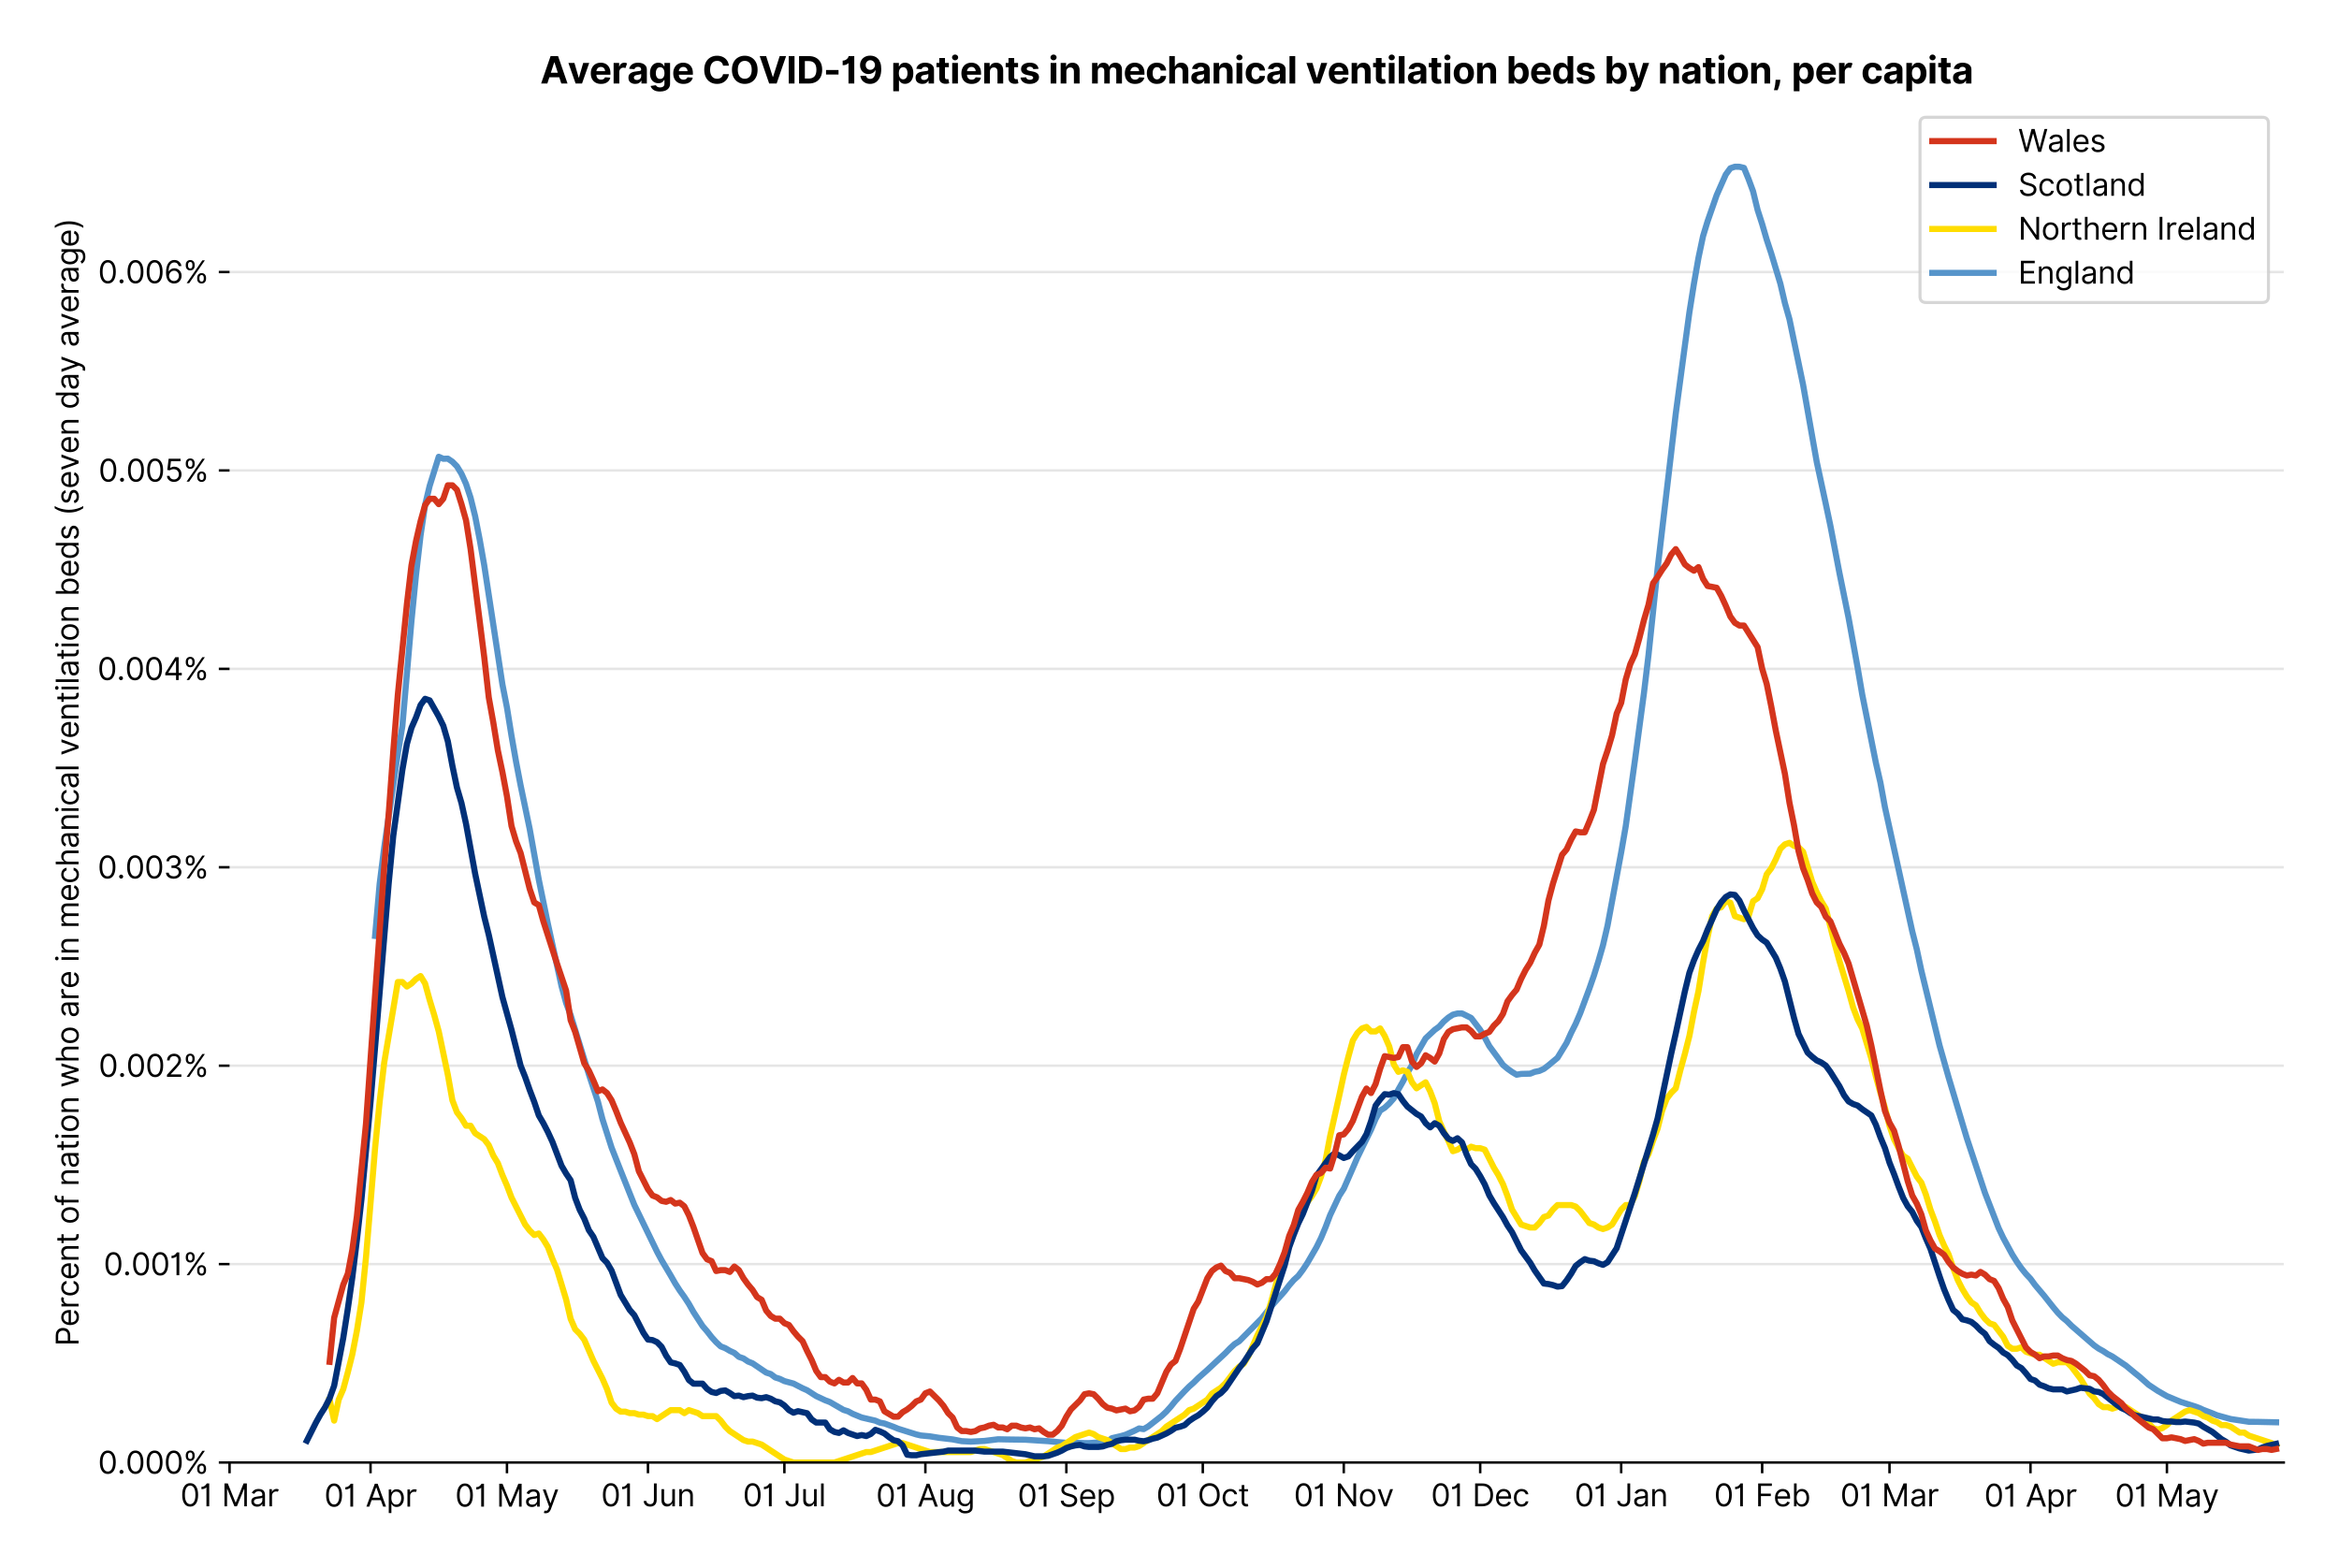 <?xml version="1.0" encoding="utf-8" standalone="no"?>
<!DOCTYPE svg PUBLIC "-//W3C//DTD SVG 1.1//EN"
  "http://www.w3.org/Graphics/SVG/1.1/DTD/svg11.dtd">
<svg version="1.1" viewBox="0 0 762.425 511.276" xmlns="http://www.w3.org/2000/svg" xmlns:xlink="http://www.w3.org/1999/xlink">
 <defs>
  <style type="text/css">*{stroke-linecap:butt;stroke-linejoin:round;}</style>
 </defs>
 <g id="figure_1">
  <g id="patch_1">
   <path d="M 0 511.276 
L 762.425 511.276 
L 762.425 0 
L 0 0 
z
" style="fill:#ffffff;"/>
  </g>
  <g id="axes_1">
   <g id="patch_2">
    <path d="M 74.825 476.745 
L 744.425 476.745 
L 744.425 33.225 
L 74.825 33.225 
z
" style="fill:#ffffff;"/>
   </g>
   <g id="matplotlib.axis_1">
    <g id="xtick_1">
     <g id="line2d_1">
      <defs>
       <path d="M 0 0 
L 0 3.5 
" id="m1f76ad8a03" style="stroke:#000000;stroke-width:0.8;"/>
      </defs>
      <g>
       <use style="stroke:#000000;stroke-width:0.8;" x="74.825" xlink:href="#m1f76ad8a03" y="476.745"/>
      </g>
     </g>
     <g id="text_1">
      <!-- 01 Mar -->
      <g transform="translate(58.788 491.018)scale(0.1 -0.1)">
       <defs>
        <path d="M 2000 -64 
Q 1230 -64 806 561 
Q 382 1186 382 2327 
Q 382 3459 809 4088 
Q 1236 4718 2000 4718 
Q 2764 4718 3191 4088 
Q 3618 3459 3618 2327 
Q 3618 1186 3194 561 
Q 2771 -64 2000 -64 
z
M 2000 436 
Q 2509 436 2791 927 
Q 3073 1418 3073 2327 
Q 3073 3234 2789 3730 
Q 2505 4227 2000 4227 
Q 1496 4227 1211 3730 
Q 927 3234 927 2327 
Q 927 1418 1210 927 
Q 1493 436 2000 436 
z
" id="Inter-Regular-30" transform="scale(0.016)"/>
        <path d="M 1973 4655 
L 1973 0 
L 1409 0 
L 1409 3836 
L 1373 3836 
Q 1341 3773 1209 3692 
Q 1077 3611 868 3551 
Q 659 3491 391 3491 
L 391 3964 
Q 661 3964 859 4061 
Q 1057 4159 1190 4291 
Q 1323 4423 1392 4529 
Q 1461 4636 1473 4655 
L 1973 4655 
z
" id="Inter-Regular-31" transform="scale(0.016)"/>
        <path id="Inter-Regular-20" transform="scale(0.016)"/>
        <path d="M 564 4655 
L 1236 4655 
L 2818 791 
L 2873 791 
L 4455 4655 
L 5127 4655 
L 5127 0 
L 4600 0 
L 4600 3536 
L 4555 3536 
L 3100 0 
L 2591 0 
L 1136 3536 
L 1091 3536 
L 1091 0 
L 564 0 
L 564 4655 
z
" id="Inter-Regular-4d" transform="scale(0.016)"/>
        <path d="M 1518 -82 
Q 1186 -82 916 44 
Q 646 170 486 410 
Q 327 650 327 991 
Q 327 1291 445 1478 
Q 564 1666 761 1773 
Q 959 1880 1199 1933 
Q 1439 1986 1682 2018 
Q 2000 2059 2199 2080 
Q 2398 2102 2490 2154 
Q 2582 2207 2582 2336 
L 2582 2355 
Q 2582 2691 2399 2877 
Q 2216 3064 1846 3064 
Q 1461 3064 1243 2895 
Q 1025 2727 936 2536 
L 427 2718 
Q 564 3036 792 3214 
Q 1021 3393 1292 3464 
Q 1564 3536 1827 3536 
Q 1996 3536 2215 3496 
Q 2434 3457 2640 3334 
Q 2846 3211 2982 2963 
Q 3118 2716 3118 2300 
L 3118 0 
L 2582 0 
L 2582 473 
L 2555 473 
Q 2500 359 2373 229 
Q 2246 100 2034 9 
Q 1823 -82 1518 -82 
z
M 1600 400 
Q 1918 400 2137 525 
Q 2357 650 2469 847 
Q 2582 1045 2582 1264 
L 2582 1755 
Q 2548 1714 2433 1681 
Q 2318 1648 2169 1624 
Q 2021 1600 1881 1583 
Q 1741 1566 1655 1555 
Q 1446 1527 1265 1467 
Q 1084 1407 974 1287 
Q 864 1168 864 964 
Q 864 684 1072 542 
Q 1280 400 1600 400 
z
" id="Inter-Regular-61" transform="scale(0.016)"/>
        <path d="M 491 0 
L 491 3491 
L 1009 3491 
L 1009 2964 
L 1046 2964 
Q 1139 3223 1389 3384 
Q 1639 3545 1955 3545 
Q 2100 3545 2209 3511 
Q 2318 3477 2400 3418 
L 2218 2964 
Q 2161 2993 2085 3010 
Q 2009 3027 1909 3027 
Q 1527 3027 1277 2794 
Q 1027 2561 1027 2209 
L 1027 0 
L 491 0 
z
" id="Inter-Regular-72" transform="scale(0.016)"/>
       </defs>
       <use xlink:href="#Inter-Regular-30"/>
       <use x="62.5" xlink:href="#Inter-Regular-31"/>
       <use x="106.676" xlink:href="#Inter-Regular-20"/>
       <use x="134.801" xlink:href="#Inter-Regular-4d"/>
       <use x="225.994" xlink:href="#Inter-Regular-61"/>
       <use x="282.386" xlink:href="#Inter-Regular-72"/>
      </g>
     </g>
    </g>
    <g id="xtick_2">
     <g id="line2d_2">
      <g>
       <use style="stroke:#000000;stroke-width:0.8;" x="120.78" xlink:href="#m1f76ad8a03" y="476.745"/>
      </g>
     </g>
     <g id="text_2">
      <!-- 01 Apr -->
      <g transform="translate(105.695 491.117)scale(0.1 -0.1)">
       <defs>
        <path d="M 755 0 
L 164 0 
L 1873 4655 
L 2455 4655 
L 4164 0 
L 3573 0 
L 3105 1318 
L 1223 1318 
L 755 0 
z
M 1400 1818 
L 2927 1818 
L 2182 3918 
L 2146 3918 
L 1400 1818 
z
" id="Inter-Regular-41" transform="scale(0.016)"/>
        <path d="M 491 -1309 
L 491 3491 
L 1009 3491 
L 1009 2936 
L 1073 2936 
Q 1132 3027 1237 3169 
Q 1343 3311 1542 3423 
Q 1741 3536 2082 3536 
Q 2523 3536 2859 3315 
Q 3196 3095 3384 2690 
Q 3573 2286 3573 1736 
Q 3573 1182 3384 776 
Q 3196 370 2861 148 
Q 2527 -73 2091 -73 
Q 1755 -73 1552 39 
Q 1350 152 1241 296 
Q 1132 441 1073 536 
L 1027 536 
L 1027 -1309 
L 491 -1309 
z
M 1018 1745 
Q 1018 1152 1276 780 
Q 1534 409 2018 409 
Q 2355 409 2581 587 
Q 2807 766 2921 1069 
Q 3036 1373 3036 1745 
Q 3036 2114 2923 2410 
Q 2811 2707 2585 2881 
Q 2359 3055 2018 3055 
Q 1527 3055 1272 2693 
Q 1018 2332 1018 1745 
z
" id="Inter-Regular-70" transform="scale(0.016)"/>
       </defs>
       <use xlink:href="#Inter-Regular-30"/>
       <use x="62.5" xlink:href="#Inter-Regular-31"/>
       <use x="106.676" xlink:href="#Inter-Regular-20"/>
       <use x="134.801" xlink:href="#Inter-Regular-41"/>
       <use x="202.415" xlink:href="#Inter-Regular-70"/>
       <use x="263.352" xlink:href="#Inter-Regular-72"/>
      </g>
     </g>
    </g>
    <g id="xtick_3">
     <g id="line2d_3">
      <g>
       <use style="stroke:#000000;stroke-width:0.8;" x="165.252" xlink:href="#m1f76ad8a03" y="476.745"/>
      </g>
     </g>
     <g id="text_3">
      <!-- 01 May -->
      <g transform="translate(148.349 491.117)scale(0.1 -0.1)">
       <defs>
        <path d="M 818 -1355 
Q 682 -1355 575 -1333 
Q 468 -1311 427 -1291 
L 564 -818 
Q 857 -893 1053 -814 
Q 1250 -736 1391 -345 
L 1509 -18 
L 218 3491 
L 800 3491 
L 1764 709 
L 1800 709 
L 2764 3491 
L 3346 3491 
L 1846 -564 
Q 1550 -1355 818 -1355 
z
" id="Inter-Regular-79" transform="scale(0.016)"/>
       </defs>
       <use xlink:href="#Inter-Regular-30"/>
       <use x="62.5" xlink:href="#Inter-Regular-31"/>
       <use x="106.676" xlink:href="#Inter-Regular-20"/>
       <use x="134.801" xlink:href="#Inter-Regular-4d"/>
       <use x="225.994" xlink:href="#Inter-Regular-61"/>
       <use x="282.386" xlink:href="#Inter-Regular-79"/>
      </g>
     </g>
    </g>
    <g id="xtick_4">
     <g id="line2d_4">
      <g>
       <use style="stroke:#000000;stroke-width:0.8;" x="211.207" xlink:href="#m1f76ad8a03" y="476.745"/>
      </g>
     </g>
     <g id="text_4">
      <!-- 01 Jun -->
      <g transform="translate(195.923 491.018)scale(0.1 -0.1)">
       <defs>
        <path d="M 2346 4655 
L 2909 4655 
L 2909 1327 
Q 2909 657 2549 296 
Q 2189 -64 1582 -64 
Q 1200 -64 902 76 
Q 605 216 434 475 
Q 264 734 264 1091 
L 818 1091 
Q 818 795 1034 615 
Q 1250 436 1582 436 
Q 1948 436 2147 664 
Q 2346 893 2346 1327 
L 2346 4655 
z
" id="Inter-Regular-4a" transform="scale(0.016)"/>
        <path d="M 2691 1427 
L 2691 3491 
L 3227 3491 
L 3227 0 
L 2691 0 
L 2691 591 
L 2655 591 
Q 2532 325 2273 140 
Q 2014 -45 1618 -45 
Q 1127 -45 809 280 
Q 491 605 491 1273 
L 491 3491 
L 1027 3491 
L 1027 1309 
Q 1027 927 1242 700 
Q 1457 473 1791 473 
Q 1991 473 2199 575 
Q 2407 677 2549 888 
Q 2691 1100 2691 1427 
z
" id="Inter-Regular-75" transform="scale(0.016)"/>
        <path d="M 1027 2100 
L 1027 0 
L 491 0 
L 491 3491 
L 1009 3491 
L 1009 2945 
L 1055 2945 
Q 1177 3211 1427 3373 
Q 1677 3536 2073 3536 
Q 2602 3536 2928 3211 
Q 3255 2886 3255 2218 
L 3255 0 
L 2718 0 
L 2718 2182 
Q 2718 2593 2504 2824 
Q 2291 3055 1918 3055 
Q 1534 3055 1280 2806 
Q 1027 2557 1027 2100 
z
" id="Inter-Regular-6e" transform="scale(0.016)"/>
       </defs>
       <use xlink:href="#Inter-Regular-30"/>
       <use x="62.5" xlink:href="#Inter-Regular-31"/>
       <use x="106.676" xlink:href="#Inter-Regular-20"/>
       <use x="134.801" xlink:href="#Inter-Regular-4a"/>
       <use x="189.063" xlink:href="#Inter-Regular-75"/>
       <use x="247.159" xlink:href="#Inter-Regular-6e"/>
      </g>
     </g>
    </g>
    <g id="xtick_5">
     <g id="line2d_5">
      <g>
       <use style="stroke:#000000;stroke-width:0.8;" x="255.68" xlink:href="#m1f76ad8a03" y="476.745"/>
      </g>
     </g>
     <g id="text_5">
      <!-- 01 Jul -->
      <g transform="translate(242.136 491.018)scale(0.1 -0.1)">
       <defs>
        <path d="M 1027 4655 
L 1027 0 
L 491 0 
L 491 4655 
L 1027 4655 
z
" id="Inter-Regular-6c" transform="scale(0.016)"/>
       </defs>
       <use xlink:href="#Inter-Regular-30"/>
       <use x="62.5" xlink:href="#Inter-Regular-31"/>
       <use x="106.676" xlink:href="#Inter-Regular-20"/>
       <use x="134.801" xlink:href="#Inter-Regular-4a"/>
       <use x="189.063" xlink:href="#Inter-Regular-75"/>
       <use x="247.159" xlink:href="#Inter-Regular-6c"/>
      </g>
     </g>
    </g>
    <g id="xtick_6">
     <g id="line2d_6">
      <g>
       <use style="stroke:#000000;stroke-width:0.8;" x="301.635" xlink:href="#m1f76ad8a03" y="476.745"/>
      </g>
     </g>
     <g id="text_6">
      <!-- 01 Aug -->
      <g transform="translate(285.563 491.117)scale(0.1 -0.1)">
       <defs>
        <path d="M 1900 -1382 
Q 1316 -1382 976 -1169 
Q 636 -957 473 -682 
L 900 -382 
Q 973 -477 1084 -601 
Q 1196 -725 1390 -817 
Q 1584 -909 1900 -909 
Q 2323 -909 2598 -704 
Q 2873 -500 2873 -64 
L 2873 645 
L 2827 645 
Q 2768 550 2660 410 
Q 2552 270 2351 162 
Q 2150 55 1809 55 
Q 1386 55 1051 255 
Q 716 455 521 836 
Q 327 1218 327 1764 
Q 327 2300 516 2699 
Q 705 3098 1041 3317 
Q 1377 3536 1818 3536 
Q 2159 3536 2360 3423 
Q 2561 3311 2669 3169 
Q 2777 3027 2836 2936 
L 2891 2936 
L 2891 3491 
L 3409 3491 
L 3409 -100 
Q 3409 -550 3205 -833 
Q 3002 -1116 2660 -1249 
Q 2318 -1382 1900 -1382 
z
M 1882 536 
Q 2366 536 2624 864 
Q 2882 1193 2882 1773 
Q 2882 2339 2627 2697 
Q 2373 3055 1882 3055 
Q 1541 3055 1315 2882 
Q 1089 2709 976 2418 
Q 864 2127 864 1773 
Q 864 1227 1120 881 
Q 1377 536 1882 536 
z
" id="Inter-Regular-67" transform="scale(0.016)"/>
       </defs>
       <use xlink:href="#Inter-Regular-30"/>
       <use x="62.5" xlink:href="#Inter-Regular-31"/>
       <use x="106.676" xlink:href="#Inter-Regular-20"/>
       <use x="134.801" xlink:href="#Inter-Regular-41"/>
       <use x="202.415" xlink:href="#Inter-Regular-75"/>
       <use x="260.511" xlink:href="#Inter-Regular-67"/>
      </g>
     </g>
    </g>
    <g id="xtick_7">
     <g id="line2d_7">
      <g>
       <use style="stroke:#000000;stroke-width:0.8;" x="347.59" xlink:href="#m1f76ad8a03" y="476.745"/>
      </g>
     </g>
     <g id="text_7">
      <!-- 01 Sep -->
      <g transform="translate(331.702 491.117)scale(0.1 -0.1)">
       <defs>
        <path d="M 3109 3491 
Q 3068 3836 2777 4027 
Q 2486 4218 2064 4218 
Q 1600 4218 1318 3999 
Q 1036 3780 1036 3445 
Q 1036 3195 1189 3042 
Q 1343 2889 1553 2803 
Q 1764 2718 1936 2673 
L 2409 2545 
Q 2591 2498 2815 2414 
Q 3039 2330 3244 2185 
Q 3450 2041 3584 1816 
Q 3718 1591 3718 1264 
Q 3718 886 3521 581 
Q 3325 277 2949 97 
Q 2573 -82 2036 -82 
Q 1286 -82 845 272 
Q 405 627 364 1200 
L 946 1200 
Q 968 936 1124 764 
Q 1280 593 1519 510 
Q 1759 427 2036 427 
Q 2359 427 2616 533 
Q 2873 639 3023 828 
Q 3173 1018 3173 1273 
Q 3173 1505 3043 1650 
Q 2914 1795 2702 1886 
Q 2491 1977 2246 2045 
L 1673 2209 
Q 1127 2366 809 2657 
Q 491 2948 491 3418 
Q 491 3809 703 4101 
Q 916 4393 1276 4555 
Q 1636 4718 2082 4718 
Q 2532 4718 2882 4558 
Q 3232 4398 3437 4120 
Q 3643 3843 3655 3491 
L 3109 3491 
z
" id="Inter-Regular-53" transform="scale(0.016)"/>
        <path d="M 1955 -73 
Q 1450 -73 1085 151 
Q 721 375 524 778 
Q 327 1182 327 1718 
Q 327 2255 524 2665 
Q 721 3075 1074 3305 
Q 1427 3536 1900 3536 
Q 2173 3536 2439 3445 
Q 2705 3355 2923 3151 
Q 3141 2948 3270 2614 
Q 3400 2280 3400 1791 
L 3400 1564 
L 866 1564 
Q 884 1005 1183 707 
Q 1482 409 1955 409 
Q 2271 409 2498 545 
Q 2725 682 2827 955 
L 3346 809 
Q 3223 414 2854 170 
Q 2486 -73 1955 -73 
z
M 866 2027 
L 2855 2027 
Q 2855 2470 2595 2762 
Q 2336 3055 1900 3055 
Q 1593 3055 1368 2911 
Q 1143 2768 1013 2533 
Q 884 2298 866 2027 
z
" id="Inter-Regular-65" transform="scale(0.016)"/>
       </defs>
       <use xlink:href="#Inter-Regular-30"/>
       <use x="62.5" xlink:href="#Inter-Regular-31"/>
       <use x="106.676" xlink:href="#Inter-Regular-20"/>
       <use x="134.801" xlink:href="#Inter-Regular-53"/>
       <use x="198.58" xlink:href="#Inter-Regular-65"/>
       <use x="256.818" xlink:href="#Inter-Regular-70"/>
      </g>
     </g>
    </g>
    <g id="xtick_8">
     <g id="line2d_8">
      <g>
       <use style="stroke:#000000;stroke-width:0.8;" x="392.062" xlink:href="#m1f76ad8a03" y="476.745"/>
      </g>
     </g>
     <g id="text_8">
      <!-- 01 Oct -->
      <g transform="translate(376.906 491.018)scale(0.1 -0.1)">
       <defs>
        <path d="M 4491 2327 
Q 4491 1591 4225 1054 
Q 3959 518 3495 227 
Q 3032 -64 2436 -64 
Q 1841 -64 1377 227 
Q 914 518 648 1054 
Q 382 1591 382 2327 
Q 382 3064 648 3600 
Q 914 4136 1377 4427 
Q 1841 4718 2436 4718 
Q 3032 4718 3495 4427 
Q 3959 4136 4225 3600 
Q 4491 3064 4491 2327 
z
M 3946 2327 
Q 3946 2932 3744 3348 
Q 3543 3764 3201 3977 
Q 2859 4191 2436 4191 
Q 2014 4191 1672 3977 
Q 1330 3764 1128 3348 
Q 927 2932 927 2327 
Q 927 1723 1128 1307 
Q 1330 891 1672 677 
Q 2014 464 2436 464 
Q 2859 464 3201 677 
Q 3543 891 3744 1307 
Q 3946 1723 3946 2327 
z
" id="Inter-Regular-4f" transform="scale(0.016)"/>
        <path d="M 1909 -73 
Q 1418 -73 1063 159 
Q 709 391 518 798 
Q 327 1205 327 1727 
Q 327 2259 524 2667 
Q 721 3075 1074 3305 
Q 1427 3536 1900 3536 
Q 2268 3536 2563 3400 
Q 2859 3264 3047 3018 
Q 3236 2773 3282 2445 
L 2746 2445 
Q 2684 2684 2474 2869 
Q 2264 3055 1909 3055 
Q 1439 3055 1151 2697 
Q 864 2339 864 1745 
Q 864 1139 1148 774 
Q 1432 409 1909 409 
Q 2223 409 2447 570 
Q 2671 732 2746 1018 
L 3282 1018 
Q 3236 709 3058 462 
Q 2880 216 2588 71 
Q 2296 -73 1909 -73 
z
" id="Inter-Regular-63" transform="scale(0.016)"/>
        <path d="M 2009 3491 
L 2009 3036 
L 1264 3036 
L 1264 1000 
Q 1264 773 1331 660 
Q 1398 548 1503 510 
Q 1609 473 1727 473 
Q 1816 473 1873 483 
Q 1930 493 1964 500 
L 2073 18 
Q 2018 -2 1920 -23 
Q 1823 -45 1673 -45 
Q 1446 -45 1228 52 
Q 1011 150 869 350 
Q 727 550 727 855 
L 727 3036 
L 200 3036 
L 200 3491 
L 727 3491 
L 727 4327 
L 1264 4327 
L 1264 3491 
L 2009 3491 
z
" id="Inter-Regular-74" transform="scale(0.016)"/>
       </defs>
       <use xlink:href="#Inter-Regular-30"/>
       <use x="62.5" xlink:href="#Inter-Regular-31"/>
       <use x="106.676" xlink:href="#Inter-Regular-20"/>
       <use x="134.801" xlink:href="#Inter-Regular-4f"/>
       <use x="210.938" xlink:href="#Inter-Regular-63"/>
       <use x="266.761" xlink:href="#Inter-Regular-74"/>
      </g>
     </g>
    </g>
    <g id="xtick_9">
     <g id="line2d_9">
      <g>
       <use style="stroke:#000000;stroke-width:0.8;" x="438.017" xlink:href="#m1f76ad8a03" y="476.745"/>
      </g>
     </g>
     <g id="text_9">
      <!-- 01 Nov -->
      <g transform="translate(421.746 491.018)scale(0.1 -0.1)">
       <defs>
        <path d="M 4255 4655 
L 4255 0 
L 3709 0 
L 1173 3655 
L 1127 3655 
L 1127 0 
L 564 0 
L 564 4655 
L 1109 4655 
L 3655 991 
L 3700 991 
L 3700 4655 
L 4255 4655 
z
" id="Inter-Regular-4e" transform="scale(0.016)"/>
        <path d="M 1909 -73 
Q 1436 -73 1080 152 
Q 725 377 526 781 
Q 327 1186 327 1727 
Q 327 2273 526 2679 
Q 725 3086 1080 3311 
Q 1436 3536 1909 3536 
Q 2382 3536 2737 3311 
Q 3093 3086 3292 2679 
Q 3491 2273 3491 1727 
Q 3491 1186 3292 781 
Q 3093 377 2737 152 
Q 2382 -73 1909 -73 
z
M 1909 409 
Q 2268 409 2500 593 
Q 2732 777 2843 1077 
Q 2955 1377 2955 1727 
Q 2955 2077 2843 2379 
Q 2732 2682 2500 2868 
Q 2268 3055 1909 3055 
Q 1550 3055 1318 2868 
Q 1086 2682 975 2379 
Q 864 2077 864 1727 
Q 864 1377 975 1077 
Q 1086 777 1318 593 
Q 1550 409 1909 409 
z
" id="Inter-Regular-6f" transform="scale(0.016)"/>
        <path d="M 3346 3491 
L 2055 0 
L 1509 0 
L 218 3491 
L 800 3491 
L 1764 709 
L 1800 709 
L 2764 3491 
L 3346 3491 
z
" id="Inter-Regular-76" transform="scale(0.016)"/>
       </defs>
       <use xlink:href="#Inter-Regular-30"/>
       <use x="62.5" xlink:href="#Inter-Regular-31"/>
       <use x="106.676" xlink:href="#Inter-Regular-20"/>
       <use x="134.801" xlink:href="#Inter-Regular-4e"/>
       <use x="210.085" xlink:href="#Inter-Regular-6f"/>
       <use x="269.744" xlink:href="#Inter-Regular-76"/>
      </g>
     </g>
    </g>
    <g id="xtick_10">
     <g id="line2d_10">
      <g>
       <use style="stroke:#000000;stroke-width:0.8;" x="482.49" xlink:href="#m1f76ad8a03" y="476.745"/>
      </g>
     </g>
     <g id="text_10">
      <!-- 01 Dec -->
      <g transform="translate(466.453 491.018)scale(0.1 -0.1)">
       <defs>
        <path d="M 2000 0 
L 564 0 
L 564 4655 
L 2064 4655 
Q 2741 4655 3223 4376 
Q 3705 4098 3961 3578 
Q 4218 3059 4218 2336 
Q 4218 1609 3959 1085 
Q 3700 561 3204 280 
Q 2709 0 2000 0 
z
M 1127 500 
L 1964 500 
Q 2830 500 3251 992 
Q 3673 1484 3673 2336 
Q 3673 3182 3259 3668 
Q 2846 4155 2027 4155 
L 1127 4155 
L 1127 500 
z
" id="Inter-Regular-44" transform="scale(0.016)"/>
       </defs>
       <use xlink:href="#Inter-Regular-30"/>
       <use x="62.5" xlink:href="#Inter-Regular-31"/>
       <use x="106.676" xlink:href="#Inter-Regular-20"/>
       <use x="134.801" xlink:href="#Inter-Regular-44"/>
       <use x="206.676" xlink:href="#Inter-Regular-65"/>
       <use x="264.915" xlink:href="#Inter-Regular-63"/>
      </g>
     </g>
    </g>
    <g id="xtick_11">
     <g id="line2d_11">
      <g>
       <use style="stroke:#000000;stroke-width:0.8;" x="528.444" xlink:href="#m1f76ad8a03" y="476.745"/>
      </g>
     </g>
     <g id="text_11">
      <!-- 01 Jan -->
      <g transform="translate(513.245 491.018)scale(0.1 -0.1)">
       <use xlink:href="#Inter-Regular-30"/>
       <use x="62.5" xlink:href="#Inter-Regular-31"/>
       <use x="106.676" xlink:href="#Inter-Regular-20"/>
       <use x="134.801" xlink:href="#Inter-Regular-4a"/>
       <use x="189.063" xlink:href="#Inter-Regular-61"/>
       <use x="245.455" xlink:href="#Inter-Regular-6e"/>
      </g>
     </g>
    </g>
    <g id="xtick_12">
     <g id="line2d_12">
      <g>
       <use style="stroke:#000000;stroke-width:0.8;" x="574.399" xlink:href="#m1f76ad8a03" y="476.745"/>
      </g>
     </g>
     <g id="text_12">
      <!-- 01 Feb -->
      <g transform="translate(558.71 491.018)scale(0.1 -0.1)">
       <defs>
        <path d="M 564 0 
L 564 4655 
L 3355 4655 
L 3355 4155 
L 1127 4155 
L 1127 2582 
L 3146 2582 
L 3146 2082 
L 1127 2082 
L 1127 0 
L 564 0 
z
" id="Inter-Regular-46" transform="scale(0.016)"/>
        <path d="M 564 0 
L 564 4655 
L 1100 4655 
L 1100 2936 
L 1146 2936 
Q 1205 3027 1310 3169 
Q 1416 3311 1615 3423 
Q 1814 3536 2155 3536 
Q 2596 3536 2932 3315 
Q 3268 3095 3457 2690 
Q 3646 2286 3646 1736 
Q 3646 1182 3457 776 
Q 3268 370 2934 148 
Q 2600 -73 2164 -73 
Q 1827 -73 1625 39 
Q 1423 152 1314 296 
Q 1205 441 1146 536 
L 1082 536 
L 1082 0 
L 564 0 
z
M 1091 1745 
Q 1091 1152 1349 780 
Q 1607 409 2091 409 
Q 2427 409 2653 587 
Q 2880 766 2994 1069 
Q 3109 1373 3109 1745 
Q 3109 2114 2996 2410 
Q 2884 2707 2658 2881 
Q 2432 3055 2091 3055 
Q 1600 3055 1345 2693 
Q 1091 2332 1091 1745 
z
" id="Inter-Regular-62" transform="scale(0.016)"/>
       </defs>
       <use xlink:href="#Inter-Regular-30"/>
       <use x="62.5" xlink:href="#Inter-Regular-31"/>
       <use x="106.676" xlink:href="#Inter-Regular-20"/>
       <use x="134.801" xlink:href="#Inter-Regular-46"/>
       <use x="193.466" xlink:href="#Inter-Regular-65"/>
       <use x="251.705" xlink:href="#Inter-Regular-62"/>
      </g>
     </g>
    </g>
    <g id="xtick_13">
     <g id="line2d_13">
      <g>
       <use style="stroke:#000000;stroke-width:0.8;" x="615.907" xlink:href="#m1f76ad8a03" y="476.745"/>
      </g>
     </g>
     <g id="text_13">
      <!-- 01 Mar -->
      <g transform="translate(599.87 491.018)scale(0.1 -0.1)">
       <use xlink:href="#Inter-Regular-30"/>
       <use x="62.5" xlink:href="#Inter-Regular-31"/>
       <use x="106.676" xlink:href="#Inter-Regular-20"/>
       <use x="134.801" xlink:href="#Inter-Regular-4d"/>
       <use x="225.994" xlink:href="#Inter-Regular-61"/>
       <use x="282.386" xlink:href="#Inter-Regular-72"/>
      </g>
     </g>
    </g>
    <g id="xtick_14">
     <g id="line2d_14">
      <g>
       <use style="stroke:#000000;stroke-width:0.8;" x="661.862" xlink:href="#m1f76ad8a03" y="476.745"/>
      </g>
     </g>
     <g id="text_14">
      <!-- 01 Apr -->
      <g transform="translate(646.777 491.117)scale(0.1 -0.1)">
       <use xlink:href="#Inter-Regular-30"/>
       <use x="62.5" xlink:href="#Inter-Regular-31"/>
       <use x="106.676" xlink:href="#Inter-Regular-20"/>
       <use x="134.801" xlink:href="#Inter-Regular-41"/>
       <use x="202.415" xlink:href="#Inter-Regular-70"/>
       <use x="263.352" xlink:href="#Inter-Regular-72"/>
      </g>
     </g>
    </g>
    <g id="xtick_15">
     <g id="line2d_15">
      <g>
       <use style="stroke:#000000;stroke-width:0.8;" x="706.335" xlink:href="#m1f76ad8a03" y="476.745"/>
      </g>
     </g>
     <g id="text_15">
      <!-- 01 May -->
      <g transform="translate(689.431 491.117)scale(0.1 -0.1)">
       <use xlink:href="#Inter-Regular-30"/>
       <use x="62.5" xlink:href="#Inter-Regular-31"/>
       <use x="106.676" xlink:href="#Inter-Regular-20"/>
       <use x="134.801" xlink:href="#Inter-Regular-4d"/>
       <use x="225.994" xlink:href="#Inter-Regular-61"/>
       <use x="282.386" xlink:href="#Inter-Regular-79"/>
      </g>
     </g>
    </g>
   </g>
   <g id="matplotlib.axis_2">
    <g id="ytick_1">
     <g id="line2d_16">
      <path clip-path="url(#pda5e50a9da)" d="M 74.825 476.745 
L 744.425 476.745 
" style="fill:none;stroke:#e5e5e5;stroke-linecap:square;stroke-width:0.8;"/>
     </g>
     <g id="line2d_17">
      <defs>
       <path d="M 0 0 
L -3.5 0 
" id="m602e31dcb9" style="stroke:#000000;stroke-width:0.8;"/>
      </defs>
      <g>
       <use style="stroke:#000000;stroke-width:0.8;" x="74.825" xlink:href="#m602e31dcb9" y="476.745"/>
      </g>
     </g>
     <g id="text_16">
      <!-- 0.000% -->
      <g transform="translate(31.944 480.382)scale(0.1 -0.1)">
       <defs>
        <path d="M 882 -36 
Q 714 -36 593 84 
Q 473 205 473 373 
Q 473 541 593 661 
Q 714 782 882 782 
Q 1050 782 1170 661 
Q 1291 541 1291 373 
Q 1291 205 1170 84 
Q 1050 -36 882 -36 
z
" id="Inter-Regular-2e" transform="scale(0.016)"/>
        <path d="M 2855 873 
L 2855 1118 
Q 2855 1373 2960 1585 
Q 3066 1798 3269 1926 
Q 3473 2055 3764 2055 
Q 4059 2055 4259 1926 
Q 4459 1798 4561 1585 
Q 4664 1373 4664 1118 
L 4664 873 
Q 4664 618 4560 405 
Q 4457 193 4256 64 
Q 4055 -64 3764 -64 
Q 3468 -64 3266 64 
Q 3064 193 2959 405 
Q 2855 618 2855 873 
z
M 536 3536 
L 536 3782 
Q 536 4036 642 4248 
Q 748 4461 951 4589 
Q 1155 4718 1446 4718 
Q 1741 4718 1941 4589 
Q 2141 4461 2243 4248 
Q 2346 4036 2346 3782 
L 2346 3536 
Q 2346 3282 2242 3069 
Q 2139 2857 1937 2728 
Q 1736 2600 1446 2600 
Q 1150 2600 948 2728 
Q 746 2857 641 3069 
Q 536 3282 536 3536 
z
M 709 0 
L 3909 4655 
L 4427 4655 
L 1227 0 
L 709 0 
z
M 3318 1118 
L 3318 873 
Q 3318 661 3418 494 
Q 3518 327 3764 327 
Q 4002 327 4101 494 
Q 4200 661 4200 873 
L 4200 1118 
Q 4200 1330 4104 1497 
Q 4009 1664 3764 1664 
Q 3525 1664 3421 1497 
Q 3318 1330 3318 1118 
z
M 1000 3782 
L 1000 3536 
Q 1000 3325 1100 3158 
Q 1200 2991 1446 2991 
Q 1684 2991 1783 3158 
Q 1882 3325 1882 3536 
L 1882 3782 
Q 1882 3993 1786 4160 
Q 1691 4327 1446 4327 
Q 1207 4327 1103 4160 
Q 1000 3993 1000 3782 
z
" id="Inter-Regular-25" transform="scale(0.016)"/>
       </defs>
       <use xlink:href="#Inter-Regular-30"/>
       <use x="62.5" xlink:href="#Inter-Regular-2e"/>
       <use x="90.057" xlink:href="#Inter-Regular-30"/>
       <use x="152.557" xlink:href="#Inter-Regular-30"/>
       <use x="215.057" xlink:href="#Inter-Regular-30"/>
       <use x="277.557" xlink:href="#Inter-Regular-25"/>
      </g>
     </g>
    </g>
    <g id="ytick_2">
     <g id="line2d_18">
      <path clip-path="url(#pda5e50a9da)" d="M 74.825 412.067 
L 744.425 412.067 
" style="fill:none;stroke:#e5e5e5;stroke-linecap:square;stroke-width:0.8;"/>
     </g>
     <g id="line2d_19">
      <g>
       <use style="stroke:#000000;stroke-width:0.8;" x="74.825" xlink:href="#m602e31dcb9" y="412.067"/>
      </g>
     </g>
     <g id="text_17">
      <!-- 0.001% -->
      <g transform="translate(33.777 415.704)scale(0.1 -0.1)">
       <use xlink:href="#Inter-Regular-30"/>
       <use x="62.5" xlink:href="#Inter-Regular-2e"/>
       <use x="90.057" xlink:href="#Inter-Regular-30"/>
       <use x="152.557" xlink:href="#Inter-Regular-30"/>
       <use x="215.057" xlink:href="#Inter-Regular-31"/>
       <use x="259.233" xlink:href="#Inter-Regular-25"/>
      </g>
     </g>
    </g>
    <g id="ytick_3">
     <g id="line2d_20">
      <path clip-path="url(#pda5e50a9da)" d="M 74.825 347.389 
L 744.425 347.389 
" style="fill:none;stroke:#e5e5e5;stroke-linecap:square;stroke-width:0.8;"/>
     </g>
     <g id="line2d_21">
      <g>
       <use style="stroke:#000000;stroke-width:0.8;" x="74.825" xlink:href="#m602e31dcb9" y="347.389"/>
      </g>
     </g>
     <g id="text_18">
      <!-- 0.002% -->
      <g transform="translate(32.142 351.026)scale(0.1 -0.1)">
       <defs>
        <path d="M 482 0 
L 482 409 
L 2018 2091 
Q 2289 2386 2464 2605 
Q 2639 2825 2724 3019 
Q 2809 3214 2809 3427 
Q 2809 3795 2553 4011 
Q 2298 4227 1918 4227 
Q 1514 4227 1275 3985 
Q 1036 3743 1036 3345 
L 500 3345 
Q 500 3755 688 4064 
Q 877 4373 1203 4545 
Q 1530 4718 1936 4718 
Q 2346 4718 2661 4545 
Q 2977 4373 3156 4079 
Q 3336 3786 3336 3427 
Q 3336 3170 3244 2926 
Q 3152 2682 2926 2383 
Q 2700 2084 2300 1655 
L 1255 536 
L 1255 500 
L 3418 500 
L 3418 0 
L 482 0 
z
" id="Inter-Regular-32" transform="scale(0.016)"/>
       </defs>
       <use xlink:href="#Inter-Regular-30"/>
       <use x="62.5" xlink:href="#Inter-Regular-2e"/>
       <use x="90.057" xlink:href="#Inter-Regular-30"/>
       <use x="152.557" xlink:href="#Inter-Regular-30"/>
       <use x="215.057" xlink:href="#Inter-Regular-32"/>
       <use x="275.568" xlink:href="#Inter-Regular-25"/>
      </g>
     </g>
    </g>
    <g id="ytick_4">
     <g id="line2d_22">
      <path clip-path="url(#pda5e50a9da)" d="M 74.825 282.711 
L 744.425 282.711 
" style="fill:none;stroke:#e5e5e5;stroke-linecap:square;stroke-width:0.8;"/>
     </g>
     <g id="line2d_23">
      <g>
       <use style="stroke:#000000;stroke-width:0.8;" x="74.825" xlink:href="#m602e31dcb9" y="282.711"/>
      </g>
     </g>
     <g id="text_19">
      <!-- 0.003% -->
      <g transform="translate(31.83 286.348)scale(0.1 -0.1)">
       <defs>
        <path d="M 2055 -64 
Q 1605 -64 1253 90 
Q 902 245 696 521 
Q 491 798 473 1164 
L 1046 1164 
Q 1071 827 1356 631 
Q 1641 436 2046 436 
Q 2493 436 2783 664 
Q 3073 893 3073 1264 
Q 3073 1650 2787 1893 
Q 2502 2136 1973 2136 
L 1600 2136 
L 1600 2636 
L 1973 2636 
Q 2386 2636 2647 2856 
Q 2909 3077 2909 3445 
Q 2909 3798 2679 4012 
Q 2450 4227 2064 4227 
Q 1823 4227 1610 4139 
Q 1398 4052 1264 3887 
Q 1130 3723 1118 3491 
L 573 3491 
Q 586 3857 793 4133 
Q 1000 4409 1335 4563 
Q 1671 4718 2073 4718 
Q 2505 4718 2814 4544 
Q 3123 4370 3289 4086 
Q 3455 3802 3455 3473 
Q 3455 3080 3249 2802 
Q 3043 2525 2691 2418 
L 2691 2382 
Q 3132 2309 3379 2008 
Q 3627 1707 3627 1264 
Q 3627 884 3421 583 
Q 3216 282 2861 109 
Q 2507 -64 2055 -64 
z
" id="Inter-Regular-33" transform="scale(0.016)"/>
       </defs>
       <use xlink:href="#Inter-Regular-30"/>
       <use x="62.5" xlink:href="#Inter-Regular-2e"/>
       <use x="90.057" xlink:href="#Inter-Regular-30"/>
       <use x="152.557" xlink:href="#Inter-Regular-30"/>
       <use x="215.057" xlink:href="#Inter-Regular-33"/>
       <use x="278.693" xlink:href="#Inter-Regular-25"/>
      </g>
     </g>
    </g>
    <g id="ytick_5">
     <g id="line2d_24">
      <path clip-path="url(#pda5e50a9da)" d="M 74.825 218.033 
L 744.425 218.033 
" style="fill:none;stroke:#e5e5e5;stroke-linecap:square;stroke-width:0.8;"/>
     </g>
     <g id="line2d_25">
      <g>
       <use style="stroke:#000000;stroke-width:0.8;" x="74.825" xlink:href="#m602e31dcb9" y="218.033"/>
      </g>
     </g>
     <g id="text_20">
      <!-- 0.004% -->
      <g transform="translate(31.773 221.67)scale(0.1 -0.1)">
       <defs>
        <path d="M 373 955 
L 373 1418 
L 2418 4655 
L 3100 4655 
L 3100 1455 
L 3736 1455 
L 3736 955 
L 3100 955 
L 3100 0 
L 2564 0 
L 2564 955 
L 373 955 
z
M 2564 1455 
L 2564 3936 
L 2527 3936 
L 982 1491 
L 982 1455 
L 2564 1455 
z
" id="Inter-Regular-34" transform="scale(0.016)"/>
       </defs>
       <use xlink:href="#Inter-Regular-30"/>
       <use x="62.5" xlink:href="#Inter-Regular-2e"/>
       <use x="90.057" xlink:href="#Inter-Regular-30"/>
       <use x="152.557" xlink:href="#Inter-Regular-30"/>
       <use x="215.057" xlink:href="#Inter-Regular-34"/>
       <use x="279.261" xlink:href="#Inter-Regular-25"/>
      </g>
     </g>
    </g>
    <g id="ytick_6">
     <g id="line2d_26">
      <path clip-path="url(#pda5e50a9da)" d="M 74.825 153.355 
L 744.425 153.355 
" style="fill:none;stroke:#e5e5e5;stroke-linecap:square;stroke-width:0.8;"/>
     </g>
     <g id="line2d_27">
      <g>
       <use style="stroke:#000000;stroke-width:0.8;" x="74.825" xlink:href="#m602e31dcb9" y="153.355"/>
      </g>
     </g>
     <g id="text_21">
      <!-- 0.005% -->
      <g transform="translate(32.114 156.992)scale(0.1 -0.1)">
       <defs>
        <path d="M 1936 -64 
Q 1536 -64 1216 95 
Q 896 255 702 532 
Q 509 809 491 1164 
L 1036 1164 
Q 1068 848 1324 642 
Q 1580 436 1936 436 
Q 2223 436 2447 570 
Q 2671 705 2799 940 
Q 2927 1175 2927 1473 
Q 2927 1777 2794 2017 
Q 2661 2257 2429 2395 
Q 2198 2534 1900 2536 
Q 1686 2539 1461 2472 
Q 1236 2405 1091 2300 
L 564 2364 
L 846 4655 
L 3264 4655 
L 3264 4155 
L 1318 4155 
L 1155 2782 
L 1182 2782 
Q 1325 2895 1541 2970 
Q 1757 3045 1991 3045 
Q 2418 3045 2753 2842 
Q 3089 2639 3281 2286 
Q 3473 1934 3473 1482 
Q 3473 1036 3274 687 
Q 3075 339 2727 137 
Q 2380 -64 1936 -64 
z
" id="Inter-Regular-35" transform="scale(0.016)"/>
       </defs>
       <use xlink:href="#Inter-Regular-30"/>
       <use x="62.5" xlink:href="#Inter-Regular-2e"/>
       <use x="90.057" xlink:href="#Inter-Regular-30"/>
       <use x="152.557" xlink:href="#Inter-Regular-30"/>
       <use x="215.057" xlink:href="#Inter-Regular-35"/>
       <use x="275.852" xlink:href="#Inter-Regular-25"/>
      </g>
     </g>
    </g>
    <g id="ytick_7">
     <g id="line2d_28">
      <path clip-path="url(#pda5e50a9da)" d="M 74.825 88.677 
L 744.425 88.677 
" style="fill:none;stroke:#e5e5e5;stroke-linecap:square;stroke-width:0.8;"/>
     </g>
     <g id="line2d_29">
      <g>
       <use style="stroke:#000000;stroke-width:0.8;" x="74.825" xlink:href="#m602e31dcb9" y="88.677"/>
      </g>
     </g>
     <g id="text_22">
      <!-- 0.006% -->
      <g transform="translate(31.958 92.314)scale(0.1 -0.1)">
       <defs>
        <path d="M 2027 -64 
Q 1741 -59 1454 45 
Q 1168 150 932 399 
Q 696 648 552 1074 
Q 409 1500 409 2145 
Q 409 3386 861 4056 
Q 1314 4727 2100 4727 
Q 2686 4727 3073 4384 
Q 3461 4041 3546 3491 
L 2991 3491 
Q 2914 3811 2691 4019 
Q 2468 4227 2100 4227 
Q 1559 4227 1249 3755 
Q 939 3284 936 2427 
L 973 2427 
Q 1164 2716 1461 2880 
Q 1759 3045 2118 3045 
Q 2518 3045 2850 2846 
Q 3182 2648 3382 2299 
Q 3582 1950 3582 1500 
Q 3582 1068 3389 710 
Q 3196 352 2847 142 
Q 2498 -68 2027 -64 
z
M 2027 436 
Q 2314 436 2542 579 
Q 2771 723 2903 964 
Q 3036 1205 3036 1500 
Q 3036 1789 2908 2026 
Q 2780 2264 2556 2404 
Q 2332 2545 2046 2545 
Q 1757 2545 1525 2397 
Q 1293 2250 1157 2010 
Q 1021 1770 1018 1491 
Q 1018 1214 1149 973 
Q 1280 732 1508 584 
Q 1736 436 2027 436 
z
" id="Inter-Regular-36" transform="scale(0.016)"/>
       </defs>
       <use xlink:href="#Inter-Regular-30"/>
       <use x="62.5" xlink:href="#Inter-Regular-2e"/>
       <use x="90.057" xlink:href="#Inter-Regular-30"/>
       <use x="152.557" xlink:href="#Inter-Regular-30"/>
       <use x="215.057" xlink:href="#Inter-Regular-36"/>
       <use x="277.415" xlink:href="#Inter-Regular-25"/>
      </g>
     </g>
    </g>
    <g id="text_23">
     <!-- Percent of nation who are in mechanical ventilation beds (seven day average) -->
     <g transform="translate(25.614 438.816)rotate(-90)scale(0.1 -0.1)">
      <defs>
       <path d="M 564 0 
L 564 4655 
L 2136 4655 
Q 2684 4655 3033 4458 
Q 3382 4261 3550 3927 
Q 3718 3593 3718 3182 
Q 3718 2770 3551 2434 
Q 3384 2098 3036 1899 
Q 2689 1700 2146 1700 
L 1127 1700 
L 1127 0 
L 564 0 
z
M 1127 2200 
L 2127 2200 
Q 2689 2200 2926 2482 
Q 3164 2764 3164 3182 
Q 3164 3602 2925 3878 
Q 2686 4155 2118 4155 
L 1127 4155 
L 1127 2200 
z
" id="Inter-Regular-50" transform="scale(0.016)"/>
       <path d="M 2046 3491 
L 2046 3036 
L 1264 3036 
L 1264 0 
L 727 0 
L 727 3036 
L 164 3036 
L 164 3491 
L 727 3491 
L 727 3973 
Q 727 4273 868 4473 
Q 1009 4673 1234 4773 
Q 1459 4873 1709 4873 
Q 1907 4873 2032 4841 
Q 2157 4809 2218 4782 
L 2064 4318 
Q 2023 4332 1951 4352 
Q 1880 4373 1764 4373 
Q 1498 4373 1381 4239 
Q 1264 4105 1264 3845 
L 1264 3491 
L 2046 3491 
z
" id="Inter-Regular-66" transform="scale(0.016)"/>
       <path d="M 491 0 
L 491 3491 
L 1027 3491 
L 1027 0 
L 491 0 
z
M 764 4073 
Q 607 4073 494 4179 
Q 382 4286 382 4436 
Q 382 4586 494 4693 
Q 607 4800 764 4800 
Q 921 4800 1033 4693 
Q 1146 4586 1146 4436 
Q 1146 4286 1033 4179 
Q 921 4073 764 4073 
z
" id="Inter-Regular-69" transform="scale(0.016)"/>
       <path d="M 1282 0 
L 218 3491 
L 782 3491 
L 1536 818 
L 1573 818 
L 2318 3491 
L 2891 3491 
L 3627 827 
L 3664 827 
L 4418 3491 
L 4982 3491 
L 3918 0 
L 3391 0 
L 2627 2682 
L 2573 2682 
L 1809 0 
L 1282 0 
z
" id="Inter-Regular-77" transform="scale(0.016)"/>
       <path d="M 1027 2100 
L 1027 0 
L 491 0 
L 491 4655 
L 1027 4655 
L 1027 2945 
L 1073 2945 
Q 1196 3216 1442 3376 
Q 1689 3536 2100 3536 
Q 2636 3536 2963 3213 
Q 3291 2891 3291 2218 
L 3291 0 
L 2755 0 
L 2755 2182 
Q 2755 2598 2540 2826 
Q 2325 3055 1946 3055 
Q 1548 3055 1287 2806 
Q 1027 2557 1027 2100 
z
" id="Inter-Regular-68" transform="scale(0.016)"/>
       <path d="M 491 0 
L 491 3491 
L 1009 3491 
L 1009 2945 
L 1055 2945 
Q 1164 3225 1407 3380 
Q 1650 3536 1991 3536 
Q 2336 3536 2567 3380 
Q 2798 3225 2927 2945 
L 2964 2945 
Q 3098 3216 3366 3376 
Q 3634 3536 4009 3536 
Q 4477 3536 4775 3244 
Q 5073 2952 5073 2336 
L 5073 0 
L 4536 0 
L 4536 2336 
Q 4536 2723 4325 2889 
Q 4114 3055 3827 3055 
Q 3459 3055 3257 2833 
Q 3055 2611 3055 2273 
L 3055 0 
L 2509 0 
L 2509 2391 
Q 2509 2689 2316 2872 
Q 2123 3055 1818 3055 
Q 1609 3055 1428 2943 
Q 1248 2832 1137 2635 
Q 1027 2439 1027 2182 
L 1027 0 
L 491 0 
z
" id="Inter-Regular-6d" transform="scale(0.016)"/>
       <path d="M 1809 -73 
Q 1373 -73 1039 148 
Q 705 370 516 776 
Q 327 1182 327 1736 
Q 327 2286 516 2690 
Q 705 3095 1041 3315 
Q 1377 3536 1818 3536 
Q 2159 3536 2358 3423 
Q 2557 3311 2662 3169 
Q 2768 3027 2827 2936 
L 2873 2936 
L 2873 4655 
L 3409 4655 
L 3409 0 
L 2891 0 
L 2891 536 
L 2827 536 
Q 2768 441 2659 296 
Q 2550 152 2348 39 
Q 2146 -73 1809 -73 
z
M 1882 409 
Q 2366 409 2624 780 
Q 2882 1152 2882 1745 
Q 2882 2332 2627 2693 
Q 2373 3055 1882 3055 
Q 1541 3055 1315 2881 
Q 1089 2707 976 2410 
Q 864 2114 864 1745 
Q 864 1373 978 1069 
Q 1093 766 1319 587 
Q 1546 409 1882 409 
z
" id="Inter-Regular-64" transform="scale(0.016)"/>
       <path d="M 2964 2709 
L 2482 2573 
Q 2411 2755 2245 2914 
Q 2080 3073 1727 3073 
Q 1407 3073 1194 2926 
Q 982 2780 982 2555 
Q 982 2355 1127 2239 
Q 1273 2123 1582 2045 
L 2100 1918 
Q 3027 1691 3027 973 
Q 3027 673 2855 436 
Q 2684 200 2377 63 
Q 2071 -73 1664 -73 
Q 1130 -73 780 159 
Q 430 391 336 836 
L 846 964 
Q 989 400 1655 400 
Q 2030 400 2251 560 
Q 2473 720 2473 945 
Q 2473 1316 1955 1436 
L 1373 1573 
Q 893 1686 669 1926 
Q 446 2166 446 2527 
Q 446 2823 613 3050 
Q 780 3277 1069 3406 
Q 1359 3536 1727 3536 
Q 2246 3536 2542 3309 
Q 2839 3082 2964 2709 
z
" id="Inter-Regular-73" transform="scale(0.016)"/>
       <path d="M 682 1964 
Q 682 2823 906 3544 
Q 1130 4266 1546 4873 
L 2018 4873 
Q 1800 4573 1623 4095 
Q 1446 3618 1341 3061 
Q 1236 2505 1236 1964 
Q 1236 1423 1341 866 
Q 1446 309 1623 -168 
Q 1800 -645 2018 -945 
L 1546 -945 
Q 1130 -339 906 383 
Q 682 1105 682 1964 
z
" id="Inter-Regular-28" transform="scale(0.016)"/>
       <path d="M 1638 1940 
Q 1638 1081 1414 359 
Q 1191 -362 775 -969 
L 302 -969 
Q 520 -669 697 -191 
Q 875 286 979 842 
Q 1084 1399 1084 1940 
Q 1084 2481 979 3038 
Q 875 3595 697 4072 
Q 520 4549 302 4849 
L 775 4849 
Q 1191 4243 1414 3521 
Q 1638 2799 1638 1940 
z
" id="Inter-Regular-29" transform="scale(0.016)"/>
      </defs>
      <use xlink:href="#Inter-Regular-50"/>
      <use x="63.494" xlink:href="#Inter-Regular-65"/>
      <use x="121.733" xlink:href="#Inter-Regular-72"/>
      <use x="160.085" xlink:href="#Inter-Regular-63"/>
      <use x="215.909" xlink:href="#Inter-Regular-65"/>
      <use x="274.148" xlink:href="#Inter-Regular-6e"/>
      <use x="332.671" xlink:href="#Inter-Regular-74"/>
      <use x="369.034" xlink:href="#Inter-Regular-20"/>
      <use x="397.159" xlink:href="#Inter-Regular-6f"/>
      <use x="456.818" xlink:href="#Inter-Regular-66"/>
      <use x="492.898" xlink:href="#Inter-Regular-20"/>
      <use x="521.023" xlink:href="#Inter-Regular-6e"/>
      <use x="579.546" xlink:href="#Inter-Regular-61"/>
      <use x="635.938" xlink:href="#Inter-Regular-74"/>
      <use x="672.301" xlink:href="#Inter-Regular-69"/>
      <use x="696.023" xlink:href="#Inter-Regular-6f"/>
      <use x="755.682" xlink:href="#Inter-Regular-6e"/>
      <use x="814.205" xlink:href="#Inter-Regular-20"/>
      <use x="842.33" xlink:href="#Inter-Regular-77"/>
      <use x="923.58" xlink:href="#Inter-Regular-68"/>
      <use x="982.671" xlink:href="#Inter-Regular-6f"/>
      <use x="1042.33" xlink:href="#Inter-Regular-20"/>
      <use x="1070.455" xlink:href="#Inter-Regular-61"/>
      <use x="1126.847" xlink:href="#Inter-Regular-72"/>
      <use x="1165.199" xlink:href="#Inter-Regular-65"/>
      <use x="1223.438" xlink:href="#Inter-Regular-20"/>
      <use x="1251.563" xlink:href="#Inter-Regular-69"/>
      <use x="1275.284" xlink:href="#Inter-Regular-6e"/>
      <use x="1333.807" xlink:href="#Inter-Regular-20"/>
      <use x="1361.932" xlink:href="#Inter-Regular-6d"/>
      <use x="1448.864" xlink:href="#Inter-Regular-65"/>
      <use x="1507.103" xlink:href="#Inter-Regular-63"/>
      <use x="1562.926" xlink:href="#Inter-Regular-68"/>
      <use x="1622.017" xlink:href="#Inter-Regular-61"/>
      <use x="1678.409" xlink:href="#Inter-Regular-6e"/>
      <use x="1736.932" xlink:href="#Inter-Regular-69"/>
      <use x="1760.654" xlink:href="#Inter-Regular-63"/>
      <use x="1816.478" xlink:href="#Inter-Regular-61"/>
      <use x="1872.87" xlink:href="#Inter-Regular-6c"/>
      <use x="1896.591" xlink:href="#Inter-Regular-20"/>
      <use x="1924.716" xlink:href="#Inter-Regular-76"/>
      <use x="1980.398" xlink:href="#Inter-Regular-65"/>
      <use x="2038.637" xlink:href="#Inter-Regular-6e"/>
      <use x="2097.159" xlink:href="#Inter-Regular-74"/>
      <use x="2133.523" xlink:href="#Inter-Regular-69"/>
      <use x="2157.245" xlink:href="#Inter-Regular-6c"/>
      <use x="2180.966" xlink:href="#Inter-Regular-61"/>
      <use x="2237.358" xlink:href="#Inter-Regular-74"/>
      <use x="2273.722" xlink:href="#Inter-Regular-69"/>
      <use x="2297.444" xlink:href="#Inter-Regular-6f"/>
      <use x="2357.103" xlink:href="#Inter-Regular-6e"/>
      <use x="2415.625" xlink:href="#Inter-Regular-20"/>
      <use x="2443.75" xlink:href="#Inter-Regular-62"/>
      <use x="2505.824" xlink:href="#Inter-Regular-65"/>
      <use x="2564.063" xlink:href="#Inter-Regular-64"/>
      <use x="2626.137" xlink:href="#Inter-Regular-73"/>
      <use x="2678.41" xlink:href="#Inter-Regular-20"/>
      <use x="2706.535" xlink:href="#Inter-Regular-28"/>
      <use x="2742.756" xlink:href="#Inter-Regular-73"/>
      <use x="2795.029" xlink:href="#Inter-Regular-65"/>
      <use x="2853.267" xlink:href="#Inter-Regular-76"/>
      <use x="2908.949" xlink:href="#Inter-Regular-65"/>
      <use x="2967.188" xlink:href="#Inter-Regular-6e"/>
      <use x="3025.711" xlink:href="#Inter-Regular-20"/>
      <use x="3053.836" xlink:href="#Inter-Regular-64"/>
      <use x="3115.91" xlink:href="#Inter-Regular-61"/>
      <use x="3172.302" xlink:href="#Inter-Regular-79"/>
      <use x="3227.983" xlink:href="#Inter-Regular-20"/>
      <use x="3256.108" xlink:href="#Inter-Regular-61"/>
      <use x="3312.501" xlink:href="#Inter-Regular-76"/>
      <use x="3368.182" xlink:href="#Inter-Regular-65"/>
      <use x="3426.421" xlink:href="#Inter-Regular-72"/>
      <use x="3464.773" xlink:href="#Inter-Regular-61"/>
      <use x="3521.165" xlink:href="#Inter-Regular-67"/>
      <use x="3582.103" xlink:href="#Inter-Regular-65"/>
      <use x="3640.341" xlink:href="#Inter-Regular-29"/>
     </g>
    </g>
   </g>
   <g id="line2d_30">
    <path clip-path="url(#pda5e50a9da)" d="M 122.262 305.073 
L 123.745 288.182 
L 125.227 276.346 
L 129.674 245.685 
L 131.157 236.654 
L 134.122 202.444 
L 135.604 187.424 
L 137.087 174.555 
L 138.569 164.574 
L 140.051 158.386 
L 143.016 148.897 
L 144.499 149.554 
L 145.981 149.505 
L 147.463 150.506 
L 148.946 152.016 
L 150.428 154.446 
L 151.911 157.745 
L 153.393 162.26 
L 154.875 168.268 
L 156.358 175.868 
L 157.84 184.256 
L 163.77 223.111 
L 165.252 230.662 
L 166.735 239.871 
L 168.217 248.309 
L 169.7 256.024 
L 172.665 270.24 
L 175.629 286.754 
L 178.594 301.183 
L 183.041 321.456 
L 184.524 326.889 
L 186.006 330.927 
L 191.936 350.166 
L 194.901 359.113 
L 196.383 364.825 
L 199.348 374.083 
L 202.313 381.618 
L 206.76 392.748 
L 214.172 408.014 
L 215.655 410.788 
L 218.619 415.778 
L 220.102 418.372 
L 221.584 420.687 
L 223.067 422.755 
L 224.549 425.037 
L 226.031 427.663 
L 228.996 432.243 
L 230.479 433.967 
L 231.961 435.871 
L 233.444 437.512 
L 234.926 438.891 
L 236.408 439.466 
L 237.891 440.336 
L 239.373 441.025 
L 240.856 442.306 
L 242.338 442.814 
L 243.821 443.816 
L 245.303 444.407 
L 249.75 447.427 
L 251.233 447.903 
L 252.715 449.019 
L 254.197 449.479 
L 255.68 450.201 
L 258.645 451.006 
L 261.61 452.532 
L 263.092 453.189 
L 266.057 455.093 
L 269.022 456.472 
L 270.504 457.03 
L 274.951 459.591 
L 276.434 460.051 
L 277.916 460.855 
L 280.881 462.07 
L 285.328 463.104 
L 286.811 463.744 
L 288.293 464.023 
L 291.258 465.107 
L 292.74 465.73 
L 298.67 467.585 
L 300.152 467.93 
L 303.117 468.209 
L 306.082 468.685 
L 310.529 469.21 
L 313.494 469.785 
L 316.459 469.933 
L 320.906 469.703 
L 325.353 469.161 
L 328.318 469.227 
L 334.248 469.309 
L 341.66 469.785 
L 347.59 470.343 
L 349.072 470.277 
L 353.519 470.409 
L 355.002 470.409 
L 359.449 470.113 
L 360.931 470.048 
L 362.414 468.816 
L 365.379 468.127 
L 366.861 467.7 
L 369.826 466.387 
L 371.308 465.632 
L 372.791 465.862 
L 374.273 464.992 
L 378.72 461.512 
L 380.203 460.116 
L 381.685 458.458 
L 383.168 456.62 
L 386.132 453.484 
L 387.615 451.991 
L 389.097 450.677 
L 390.58 449.2 
L 393.545 446.574 
L 399.474 441.042 
L 400.957 439.499 
L 402.439 438.136 
L 403.921 437.217 
L 408.369 432.703 
L 411.334 429.682 
L 414.298 425.923 
L 418.746 420.916 
L 420.228 418.963 
L 421.711 417.256 
L 423.193 415.91 
L 424.675 413.94 
L 426.158 411.691 
L 429.123 406.569 
L 430.605 403.565 
L 432.087 400.02 
L 433.57 396.096 
L 436.535 389.809 
L 438.017 387.495 
L 440.982 380.732 
L 442.464 377.301 
L 446.912 368.223 
L 448.394 364.727 
L 449.876 362.018 
L 451.359 361.099 
L 452.841 359.72 
L 454.324 358.046 
L 455.806 355.189 
L 457.288 352.579 
L 458.771 349.674 
L 460.253 347.211 
L 461.736 343.633 
L 464.701 338.478 
L 467.665 335.704 
L 469.148 334.637 
L 470.63 332.979 
L 472.113 331.699 
L 473.595 330.747 
L 475.077 330.369 
L 476.56 330.353 
L 479.525 331.814 
L 482.49 335.721 
L 483.972 338.199 
L 485.454 340.99 
L 488.419 345.045 
L 489.902 347.129 
L 491.384 348.377 
L 492.866 349.427 
L 494.349 350.33 
L 495.831 350.068 
L 498.796 349.986 
L 500.279 349.395 
L 501.761 349.099 
L 503.243 348.426 
L 504.726 347.293 
L 507.691 344.815 
L 510.656 339.956 
L 512.138 336.673 
L 513.62 333.718 
L 515.103 330.254 
L 518.068 322.276 
L 519.55 318.025 
L 521.032 313.281 
L 522.515 308.126 
L 523.997 301.741 
L 528.444 277.857 
L 529.927 269.337 
L 532.892 248.095 
L 535.857 226 
L 537.339 213.607 
L 540.304 185.422 
L 546.234 134.846 
L 549.198 112.734 
L 550.681 101.818 
L 552.163 92.461 
L 553.646 84.008 
L 555.128 76.982 
L 556.61 72.123 
L 559.575 63.603 
L 562.54 56.889 
L 564.023 54.854 
L 565.505 54.345 
L 566.987 54.361 
L 568.47 54.723 
L 569.952 58.35 
L 571.435 62.372 
L 572.917 68.446 
L 574.399 73.042 
L 575.882 78.131 
L 577.364 82.629 
L 580.329 92.461 
L 581.812 98.814 
L 583.294 104.051 
L 587.741 125.44 
L 590.706 142.249 
L 592.188 150.572 
L 595.153 164.344 
L 596.636 171.354 
L 599.601 186.833 
L 602.565 201.394 
L 605.53 217.711 
L 607.013 226.378 
L 611.46 248.621 
L 612.942 255.105 
L 614.425 263.181 
L 623.319 303.596 
L 624.802 309.456 
L 626.284 316.383 
L 632.214 340.777 
L 635.178 351.217 
L 641.108 371.014 
L 647.038 388.89 
L 651.485 400.364 
L 652.967 403.483 
L 655.932 408.95 
L 657.415 411.313 
L 658.897 413.431 
L 660.38 415.269 
L 661.862 416.845 
L 663.344 418.864 
L 666.309 422.377 
L 669.274 426.12 
L 670.756 427.893 
L 672.239 429.42 
L 673.721 430.634 
L 675.204 432.128 
L 682.616 438.563 
L 684.098 439.613 
L 685.581 440.434 
L 687.063 441.419 
L 688.545 442.174 
L 692.993 445.178 
L 695.958 447.624 
L 697.44 448.806 
L 700.405 451.433 
L 703.37 453.402 
L 706.335 455.11 
L 710.782 456.964 
L 715.229 458.376 
L 716.711 458.902 
L 718.194 459.575 
L 721.159 460.707 
L 722.641 461.331 
L 727.088 462.562 
L 733.018 463.465 
L 735.983 463.498 
L 741.913 463.629 
L 741.913 463.629 
" style="fill:none;stroke:#5694ca;stroke-linecap:square;stroke-width:2;"/>
   </g>
   <g id="line2d_31">
    <path clip-path="url(#pda5e50a9da)" d="M 107.438 456.252 
L 108.921 463.083 
L 110.403 456.252 
L 111.885 452.837 
L 113.368 447.372 
L 114.85 441.452 
L 116.333 433.807 
L 117.815 424.537 
L 119.297 409.899 
L 122.262 374.28 
L 123.745 359.155 
L 125.227 346.469 
L 129.674 320.121 
L 131.157 320.121 
L 132.639 321.584 
L 134.122 320.608 
L 135.604 319.145 
L 137.087 318.169 
L 138.569 320.608 
L 140.051 325.976 
L 141.534 330.855 
L 143.016 336.222 
L 145.981 350.372 
L 147.463 358.667 
L 148.946 362.57 
L 150.428 364.522 
L 151.911 366.961 
L 153.393 366.961 
L 154.875 369.401 
L 157.84 371.353 
L 159.323 373.305 
L 160.805 376.72 
L 162.288 379.16 
L 163.77 383.063 
L 165.252 386.479 
L 166.735 390.382 
L 171.182 399.165 
L 172.665 401.116 
L 174.147 402.58 
L 175.629 402.092 
L 177.112 404.044 
L 178.594 406.484 
L 180.077 410.387 
L 181.559 413.802 
L 184.524 423.561 
L 186.006 429.904 
L 187.489 433.32 
L 188.971 434.783 
L 190.453 436.735 
L 193.418 443.566 
L 196.383 449.421 
L 197.866 452.837 
L 199.348 457.228 
L 200.83 459.18 
L 202.313 460.155 
L 203.795 460.155 
L 205.278 460.643 
L 206.76 460.643 
L 208.243 461.131 
L 209.725 461.131 
L 211.207 461.619 
L 212.69 461.619 
L 214.172 462.595 
L 218.619 459.668 
L 221.584 459.668 
L 223.067 460.643 
L 224.549 459.668 
L 227.514 460.643 
L 228.996 461.619 
L 233.444 461.619 
L 234.926 463.083 
L 236.408 465.035 
L 237.891 466.499 
L 242.338 469.426 
L 243.821 469.914 
L 245.303 469.914 
L 248.268 470.89 
L 255.68 475.769 
L 258.645 476.745 
L 271.986 476.745 
L 282.363 473.33 
L 283.846 473.33 
L 292.74 470.402 
L 294.223 470.402 
L 303.117 473.33 
L 316.459 473.33 
L 319.424 472.354 
L 320.906 472.354 
L 326.836 474.305 
L 329.801 476.257 
L 331.283 476.745 
L 334.248 476.745 
L 340.178 474.793 
L 344.625 471.866 
L 346.107 471.378 
L 350.555 468.45 
L 355.002 466.986 
L 356.484 467.474 
L 357.967 468.45 
L 360.931 469.426 
L 365.379 472.354 
L 366.861 472.354 
L 368.344 471.866 
L 369.826 471.866 
L 371.308 471.378 
L 378.72 466.499 
L 380.203 465.035 
L 386.132 461.131 
L 387.615 459.668 
L 389.097 459.18 
L 393.545 456.252 
L 395.027 454.3 
L 397.992 452.349 
L 399.474 450.885 
L 402.439 446.981 
L 403.921 445.518 
L 405.404 444.542 
L 406.886 442.102 
L 409.851 435.271 
L 412.816 429.416 
L 414.298 424.537 
L 417.263 413.802 
L 420.228 404.044 
L 421.711 399.653 
L 423.193 396.725 
L 426.158 391.846 
L 427.64 389.894 
L 429.123 387.454 
L 430.605 383.551 
L 432.087 378.184 
L 433.57 370.377 
L 436.535 357.203 
L 438.017 350.372 
L 439.5 344.517 
L 440.982 339.15 
L 442.464 336.71 
L 443.947 335.246 
L 445.429 334.758 
L 446.912 336.222 
L 448.394 336.222 
L 449.876 335.246 
L 451.359 337.686 
L 452.841 341.101 
L 454.324 346.957 
L 455.806 349.396 
L 457.288 348.908 
L 458.771 349.396 
L 460.253 352.812 
L 461.736 354.763 
L 464.701 352.812 
L 466.183 355.739 
L 467.665 359.643 
L 469.148 365.498 
L 470.63 368.913 
L 472.113 371.841 
L 473.595 375.256 
L 475.077 374.768 
L 476.56 373.792 
L 478.042 374.768 
L 479.525 373.792 
L 481.007 374.28 
L 482.49 374.28 
L 483.972 374.768 
L 486.937 380.623 
L 488.419 383.063 
L 489.902 385.991 
L 491.384 389.894 
L 492.866 394.285 
L 495.831 399.165 
L 498.796 400.141 
L 500.279 400.141 
L 501.761 398.677 
L 503.243 396.725 
L 504.726 396.237 
L 506.208 394.285 
L 507.691 392.822 
L 512.138 392.822 
L 513.62 393.31 
L 515.103 394.773 
L 518.068 398.677 
L 519.55 399.165 
L 521.032 400.141 
L 522.515 400.628 
L 523.997 400.141 
L 525.48 399.165 
L 528.444 394.285 
L 529.927 392.822 
L 531.409 392.822 
L 532.892 389.894 
L 534.374 385.015 
L 535.857 378.672 
L 537.339 376.232 
L 538.821 371.841 
L 540.304 367.937 
L 541.786 362.082 
L 543.269 358.179 
L 544.751 356.227 
L 546.234 354.763 
L 547.716 348.908 
L 549.198 343.541 
L 550.681 337.686 
L 552.163 329.879 
L 553.646 323.048 
L 555.128 313.777 
L 556.61 305.483 
L 558.093 298.652 
L 559.575 296.212 
L 561.058 295.724 
L 562.54 293.772 
L 564.023 294.26 
L 565.505 298.652 
L 568.47 299.628 
L 569.952 298.652 
L 571.435 293.772 
L 572.917 292.797 
L 574.399 289.869 
L 575.882 284.99 
L 577.364 283.038 
L 578.847 280.111 
L 580.329 276.695 
L 581.812 275.231 
L 583.294 274.743 
L 584.776 275.719 
L 586.259 276.207 
L 587.741 277.671 
L 590.706 287.429 
L 592.188 290.845 
L 593.671 293.772 
L 595.153 296.212 
L 598.118 307.922 
L 599.601 313.29 
L 602.565 323.048 
L 604.048 328.415 
L 605.53 332.319 
L 607.013 335.246 
L 609.977 345.005 
L 611.46 350.86 
L 612.942 356.227 
L 614.425 361.106 
L 615.907 366.961 
L 617.389 371.353 
L 618.872 374.28 
L 620.354 376.72 
L 621.837 377.696 
L 624.802 383.551 
L 626.284 385.503 
L 627.766 389.406 
L 629.249 394.285 
L 630.731 398.189 
L 632.214 402.58 
L 633.696 405.996 
L 635.178 408.923 
L 636.661 413.315 
L 638.143 417.218 
L 639.626 420.146 
L 641.108 422.585 
L 642.591 424.537 
L 644.073 425.513 
L 645.555 427.952 
L 647.038 429.904 
L 648.52 431.368 
L 650.003 431.856 
L 652.967 435.759 
L 654.45 438.687 
L 655.932 439.663 
L 657.415 439.663 
L 658.897 439.175 
L 660.38 440.638 
L 663.344 441.614 
L 664.827 441.614 
L 669.274 444.542 
L 670.756 444.054 
L 673.721 444.054 
L 675.204 445.518 
L 678.169 449.421 
L 681.133 454.3 
L 682.616 455.764 
L 684.098 457.716 
L 685.581 458.692 
L 687.063 458.692 
L 688.545 459.18 
L 691.51 458.204 
L 692.993 458.692 
L 698.922 462.595 
L 701.887 465.523 
L 703.37 466.011 
L 704.852 465.523 
L 706.335 464.547 
L 707.817 463.083 
L 712.264 460.155 
L 713.747 459.668 
L 716.711 460.643 
L 718.194 461.619 
L 719.676 462.107 
L 721.159 463.083 
L 722.641 463.571 
L 724.124 464.547 
L 725.606 464.547 
L 727.088 465.035 
L 730.053 466.986 
L 731.536 466.986 
L 733.018 467.962 
L 740.43 470.402 
L 741.913 471.378 
L 741.913 471.378 
" style="fill:none;stroke:#ffdd00;stroke-linecap:square;stroke-width:2;"/>
   </g>
   <g id="line2d_32">
    <path clip-path="url(#pda5e50a9da)" d="M 100.026 469.642 
L 102.991 463.723 
L 104.473 461.059 
L 105.956 458.75 
L 107.438 455.83 
L 108.921 451.715 
L 111.885 436.155 
L 113.368 426.685 
L 114.85 416.368 
L 116.333 404.191 
L 117.815 391 
L 120.78 359.204 
L 126.71 287.834 
L 128.192 272.444 
L 131.157 250.966 
L 132.639 242.509 
L 134.122 237.267 
L 135.604 233.884 
L 137.087 229.825 
L 138.569 227.796 
L 140.051 228.303 
L 143.016 233.546 
L 144.499 236.59 
L 145.981 241.664 
L 147.463 249.613 
L 148.946 256.716 
L 150.428 261.789 
L 151.911 268.554 
L 154.875 284.79 
L 157.84 298.827 
L 159.323 304.747 
L 163.77 325.042 
L 166.735 335.696 
L 169.7 347.366 
L 171.182 351.086 
L 172.665 355.315 
L 174.147 359.204 
L 175.629 363.602 
L 177.112 366.138 
L 178.594 369.014 
L 180.077 372.227 
L 183.041 380.007 
L 184.524 382.543 
L 186.006 384.742 
L 187.489 390.492 
L 188.971 394.382 
L 190.453 397.257 
L 191.936 400.978 
L 193.418 403.176 
L 196.383 410.11 
L 197.866 411.633 
L 199.348 414.169 
L 202.313 422.118 
L 205.278 427.023 
L 206.76 428.714 
L 209.725 434.464 
L 211.207 436.663 
L 212.69 436.832 
L 214.172 437.508 
L 215.655 439.031 
L 217.137 441.906 
L 218.619 444.104 
L 220.102 444.442 
L 221.584 444.95 
L 223.067 447.148 
L 224.549 449.854 
L 226.031 451.038 
L 228.996 451.038 
L 230.479 452.73 
L 231.961 453.744 
L 233.444 454.082 
L 234.926 453.406 
L 236.408 453.237 
L 237.891 454.082 
L 239.373 455.097 
L 240.856 454.928 
L 242.338 455.435 
L 243.821 455.097 
L 245.303 454.928 
L 246.785 455.605 
L 248.268 455.774 
L 249.75 455.435 
L 251.233 455.943 
L 252.715 456.788 
L 254.197 457.127 
L 255.68 458.141 
L 257.162 459.664 
L 258.645 460.509 
L 260.127 460.002 
L 263.092 460.678 
L 264.574 462.708 
L 266.057 463.723 
L 269.022 463.723 
L 270.504 465.921 
L 271.986 466.767 
L 273.469 467.105 
L 274.951 466.259 
L 276.434 467.105 
L 279.399 468.12 
L 280.881 467.781 
L 282.363 468.12 
L 283.846 467.443 
L 285.328 466.09 
L 286.811 466.598 
L 288.293 467.274 
L 289.775 468.458 
L 291.258 469.473 
L 292.74 469.811 
L 294.223 471.164 
L 295.705 474.208 
L 297.188 474.377 
L 298.67 474.377 
L 300.152 474.039 
L 307.564 473.193 
L 309.047 472.855 
L 317.941 472.855 
L 320.906 473.193 
L 326.836 473.193 
L 334.248 474.039 
L 337.213 474.716 
L 340.178 474.716 
L 341.66 474.546 
L 344.625 473.532 
L 346.107 472.855 
L 347.59 472.01 
L 349.072 471.502 
L 350.555 471.164 
L 352.037 470.995 
L 353.519 471.502 
L 355.002 471.671 
L 357.967 471.671 
L 359.449 471.502 
L 360.931 470.995 
L 362.414 470.657 
L 363.896 469.811 
L 365.379 469.473 
L 366.861 469.304 
L 369.826 469.304 
L 371.308 469.642 
L 372.791 469.811 
L 374.273 469.473 
L 375.756 468.965 
L 377.238 468.627 
L 380.203 467.274 
L 381.685 466.428 
L 383.168 465.414 
L 384.65 465.076 
L 386.132 464.568 
L 387.615 463.215 
L 389.097 462.2 
L 390.58 461.355 
L 392.062 460.171 
L 393.545 458.818 
L 395.027 456.788 
L 396.509 455.097 
L 397.992 454.082 
L 399.474 452.56 
L 403.921 445.965 
L 405.404 444.104 
L 408.369 439.538 
L 409.851 437.847 
L 412.816 430.743 
L 418.746 412.478 
L 420.228 406.559 
L 421.711 402.5 
L 423.193 398.779 
L 424.675 395.735 
L 427.64 388.124 
L 429.123 383.22 
L 433.57 377.131 
L 435.052 375.948 
L 436.535 376.624 
L 438.017 377.47 
L 439.5 376.962 
L 440.982 375.271 
L 443.947 372.227 
L 445.429 369.69 
L 446.912 365.462 
L 448.394 360.388 
L 449.876 358.359 
L 451.359 356.668 
L 452.841 356.837 
L 454.324 356.329 
L 455.806 356.668 
L 457.288 358.866 
L 458.771 360.727 
L 461.736 363.094 
L 463.218 363.94 
L 464.701 366.138 
L 466.183 367.491 
L 467.665 366.138 
L 469.148 366.984 
L 470.63 369.352 
L 472.113 371.212 
L 473.595 371.889 
L 475.077 371.043 
L 476.56 372.396 
L 478.042 376.286 
L 479.525 379.499 
L 481.007 381.021 
L 482.49 383.389 
L 483.972 386.095 
L 485.454 389.647 
L 486.937 392.183 
L 489.902 396.75 
L 491.384 399.456 
L 492.866 401.654 
L 495.831 407.574 
L 498.796 411.633 
L 500.279 414.169 
L 503.243 418.398 
L 504.726 418.567 
L 506.208 418.905 
L 507.691 419.412 
L 509.173 419.243 
L 510.656 417.383 
L 512.138 415.184 
L 513.62 412.647 
L 515.103 411.463 
L 516.585 410.449 
L 518.068 410.956 
L 519.55 411.125 
L 521.032 411.802 
L 522.515 412.309 
L 523.997 411.463 
L 526.962 406.897 
L 532.892 388.97 
L 538.821 369.859 
L 540.304 364.616 
L 544.751 343.476 
L 546.234 336.88 
L 549.198 323.181 
L 550.681 317.093 
L 552.163 313.034 
L 553.646 309.651 
L 555.128 306.776 
L 556.61 303.056 
L 559.575 296.46 
L 561.058 294.092 
L 562.54 292.401 
L 564.023 291.555 
L 565.505 291.724 
L 566.987 293.585 
L 568.47 296.798 
L 571.435 302.548 
L 572.917 304.916 
L 574.399 306.269 
L 575.882 307.284 
L 578.847 312.188 
L 580.329 315.74 
L 581.812 319.968 
L 584.776 331.806 
L 586.259 337.049 
L 589.224 343.138 
L 590.706 344.491 
L 592.188 345.675 
L 593.671 346.351 
L 595.153 347.366 
L 596.636 349.395 
L 599.601 354.131 
L 601.083 357.006 
L 602.565 359.035 
L 604.048 359.881 
L 605.53 360.388 
L 607.013 361.572 
L 609.977 363.602 
L 611.46 366.646 
L 612.942 370.705 
L 614.425 374.256 
L 615.907 378.992 
L 617.389 382.713 
L 618.872 386.771 
L 620.354 390.492 
L 621.837 393.198 
L 623.319 395.059 
L 624.802 397.934 
L 626.284 399.963 
L 627.766 403.684 
L 629.249 407.066 
L 632.214 416.03 
L 633.696 420.258 
L 635.178 423.809 
L 636.661 427.023 
L 638.143 428.207 
L 639.626 430.067 
L 641.108 430.405 
L 642.591 430.913 
L 644.073 432.096 
L 645.555 433.619 
L 647.038 434.802 
L 648.52 437.17 
L 650.003 438.354 
L 651.485 439.369 
L 652.967 440.891 
L 654.45 441.737 
L 655.932 443.259 
L 657.415 445.119 
L 658.897 445.965 
L 660.38 447.656 
L 661.862 449.516 
L 663.344 450.024 
L 664.827 451.377 
L 666.309 451.884 
L 667.792 452.56 
L 669.274 452.899 
L 672.239 452.899 
L 673.721 453.575 
L 676.686 452.899 
L 678.169 452.391 
L 681.133 452.73 
L 682.616 453.575 
L 684.098 453.744 
L 685.581 454.421 
L 690.028 457.972 
L 691.51 458.987 
L 692.993 459.664 
L 694.475 460.678 
L 695.958 461.355 
L 701.887 462.708 
L 703.37 462.708 
L 704.852 463.215 
L 706.335 463.384 
L 707.817 463.384 
L 709.299 463.553 
L 710.782 463.553 
L 712.264 463.384 
L 715.229 463.723 
L 716.711 464.061 
L 718.194 465.076 
L 721.159 466.767 
L 724.124 469.134 
L 725.606 469.98 
L 727.088 471.164 
L 730.053 472.179 
L 733.018 472.855 
L 735.983 472.517 
L 737.465 471.84 
L 738.948 471.333 
L 741.913 470.657 
L 741.913 470.657 
" style="fill:none;stroke:#003078;stroke-linecap:square;stroke-width:2;"/>
   </g>
   <g id="line2d_33">
    <path clip-path="url(#pda5e50a9da)" d="M 107.438 443.923 
L 108.921 429.563 
L 111.885 418.793 
L 113.368 415.203 
L 114.85 407.34 
L 116.333 396.448 
L 119.297 366.263 
L 122.262 324.356 
L 125.227 282.742 
L 126.71 265.158 
L 128.192 244.938 
L 129.674 226.475 
L 132.639 196.876 
L 134.122 184.275 
L 135.604 176.362 
L 137.087 169.915 
L 138.569 164.64 
L 140.051 162.589 
L 141.534 162.589 
L 143.016 164.347 
L 144.499 162.589 
L 145.981 158.193 
L 147.463 158.193 
L 148.946 159.658 
L 150.428 164.347 
L 151.911 169.622 
L 153.393 179 
L 157.84 214.167 
L 159.323 227.354 
L 160.805 235.56 
L 162.288 244.645 
L 163.77 251.678 
L 165.252 259.59 
L 166.735 269.261 
L 168.217 274.243 
L 169.7 278.053 
L 172.665 289.775 
L 174.147 294.171 
L 175.629 295.05 
L 177.112 300.325 
L 181.559 314.099 
L 184.524 322.891 
L 186.006 332.561 
L 187.489 336.371 
L 190.453 346.628 
L 191.936 348.973 
L 193.418 352.196 
L 194.901 355.713 
L 196.383 355.127 
L 197.866 356.299 
L 199.348 358.643 
L 200.83 362.16 
L 202.313 365.97 
L 205.278 372.417 
L 206.76 376.227 
L 208.243 381.795 
L 211.207 387.656 
L 212.69 389.707 
L 214.172 390.293 
L 215.655 391.466 
L 217.137 391.759 
L 218.619 391.173 
L 220.102 392.345 
L 221.584 392.052 
L 223.067 393.224 
L 224.549 396.155 
L 226.031 399.964 
L 228.996 408.463 
L 230.479 410.514 
L 231.961 411.1 
L 233.444 414.324 
L 234.926 414.031 
L 236.408 414.031 
L 237.891 414.617 
L 239.373 412.859 
L 240.856 414.031 
L 242.338 416.668 
L 243.821 418.72 
L 245.303 420.478 
L 246.785 422.823 
L 248.268 423.702 
L 249.75 427.219 
L 251.233 428.977 
L 252.715 429.856 
L 254.197 429.856 
L 255.68 431.321 
L 257.162 431.907 
L 258.645 433.959 
L 260.127 435.717 
L 261.61 437.182 
L 263.092 440.406 
L 264.574 443.337 
L 266.057 446.853 
L 267.539 448.905 
L 269.022 448.905 
L 270.504 450.37 
L 271.986 450.956 
L 273.469 449.784 
L 274.951 450.663 
L 276.434 450.663 
L 277.916 449.198 
L 279.399 450.956 
L 280.881 450.956 
L 282.363 453.007 
L 283.846 456.231 
L 285.328 456.231 
L 286.811 456.817 
L 288.293 460.041 
L 291.258 461.799 
L 292.74 461.799 
L 294.223 460.334 
L 295.705 459.455 
L 297.188 458.282 
L 298.67 456.817 
L 300.152 456.231 
L 301.635 454.18 
L 303.117 453.594 
L 306.082 456.524 
L 307.564 458.282 
L 309.047 460.627 
L 310.529 462.092 
L 312.012 465.316 
L 313.494 466.488 
L 314.976 466.488 
L 316.459 466.781 
L 317.941 466.488 
L 319.424 465.609 
L 320.906 465.316 
L 322.389 464.73 
L 323.871 464.437 
L 325.353 465.316 
L 326.836 465.316 
L 328.318 465.902 
L 329.801 464.73 
L 331.283 464.73 
L 332.765 465.316 
L 334.248 465.609 
L 335.73 465.316 
L 337.213 465.902 
L 338.695 465.609 
L 340.178 466.781 
L 341.66 467.66 
L 343.142 467.66 
L 344.625 466.488 
L 346.107 464.73 
L 347.59 461.799 
L 349.072 459.455 
L 352.037 456.524 
L 353.519 454.473 
L 355.002 454.18 
L 356.484 454.473 
L 357.967 455.938 
L 359.449 457.696 
L 360.931 458.869 
L 362.414 459.162 
L 363.896 459.748 
L 366.861 459.162 
L 368.344 460.041 
L 369.826 459.748 
L 371.308 458.576 
L 372.791 456.231 
L 374.273 455.938 
L 375.756 455.938 
L 377.238 454.18 
L 380.203 447.146 
L 381.685 444.802 
L 383.168 443.63 
L 384.65 439.82 
L 389.097 426.632 
L 390.58 424.288 
L 393.545 416.668 
L 395.027 414.324 
L 396.509 413.152 
L 397.992 412.566 
L 399.474 414.324 
L 400.957 414.91 
L 402.439 416.668 
L 403.921 416.668 
L 406.886 417.255 
L 408.369 417.841 
L 409.851 418.72 
L 411.334 418.134 
L 412.816 416.962 
L 414.298 416.962 
L 415.781 415.203 
L 417.263 411.98 
L 418.746 408.17 
L 420.228 402.895 
L 421.711 399.378 
L 423.193 394.396 
L 424.675 391.759 
L 426.158 388.828 
L 427.64 385.311 
L 429.123 382.967 
L 430.605 382.381 
L 432.087 380.623 
L 433.57 380.916 
L 435.052 376.227 
L 436.535 370.073 
L 438.017 369.779 
L 439.5 368.021 
L 440.982 365.384 
L 443.947 357.471 
L 445.429 354.834 
L 446.912 356.299 
L 448.394 353.368 
L 449.876 348.386 
L 451.359 344.284 
L 454.324 344.87 
L 455.806 344.577 
L 457.288 341.353 
L 458.771 341.353 
L 460.253 346.042 
L 461.736 347.8 
L 463.218 346.628 
L 464.701 343.991 
L 466.183 344.87 
L 467.665 346.042 
L 469.148 343.404 
L 470.63 338.716 
L 472.113 336.371 
L 473.595 335.492 
L 476.56 334.906 
L 478.042 334.906 
L 479.525 336.078 
L 481.007 337.836 
L 482.49 337.836 
L 483.972 336.957 
L 485.454 336.371 
L 486.937 334.32 
L 488.419 332.854 
L 489.902 330.51 
L 491.384 326.407 
L 492.866 324.356 
L 494.349 322.597 
L 495.831 319.081 
L 497.314 316.15 
L 498.796 313.806 
L 500.279 310.582 
L 501.761 307.945 
L 503.243 301.79 
L 504.726 293.585 
L 506.208 288.017 
L 509.173 278.639 
L 510.656 276.881 
L 512.138 273.657 
L 513.62 271.02 
L 515.103 271.313 
L 516.585 271.313 
L 518.068 267.796 
L 519.55 263.986 
L 522.515 249.04 
L 523.997 244.645 
L 525.48 239.663 
L 526.962 232.629 
L 528.444 229.113 
L 529.927 221.493 
L 531.409 216.511 
L 532.892 213.288 
L 534.374 208.012 
L 535.857 202.151 
L 537.339 197.169 
L 538.821 190.136 
L 540.304 188.085 
L 541.786 185.74 
L 543.269 183.689 
L 544.751 180.758 
L 546.234 179 
L 547.716 181.344 
L 549.198 183.982 
L 550.681 185.154 
L 552.163 186.033 
L 553.646 184.861 
L 555.128 188.671 
L 556.61 191.015 
L 559.575 191.601 
L 561.058 194.239 
L 562.54 197.462 
L 564.023 200.979 
L 565.505 203.031 
L 566.987 203.91 
L 568.47 203.91 
L 572.917 210.943 
L 574.399 217.976 
L 575.882 222.958 
L 577.364 230.285 
L 578.847 238.197 
L 581.812 252.264 
L 583.294 261.642 
L 584.776 268.968 
L 586.259 277.467 
L 587.741 283.035 
L 589.224 286.845 
L 590.706 291.24 
L 592.188 294.171 
L 593.671 295.636 
L 595.153 298.86 
L 596.636 300.325 
L 599.601 307.652 
L 601.083 310.582 
L 602.565 314.099 
L 608.495 334.32 
L 609.977 340.767 
L 612.942 355.42 
L 614.425 362.16 
L 615.907 365.97 
L 617.389 368.607 
L 618.872 373.589 
L 621.837 385.018 
L 623.319 389.707 
L 624.802 392.345 
L 626.284 395.861 
L 627.766 401.137 
L 629.249 404.36 
L 630.731 406.998 
L 632.214 407.877 
L 633.696 409.049 
L 635.178 411.393 
L 636.661 413.152 
L 638.143 414.324 
L 639.626 415.203 
L 641.108 415.789 
L 642.591 415.496 
L 644.073 415.789 
L 645.555 414.617 
L 647.038 415.496 
L 648.52 416.962 
L 650.003 417.548 
L 651.485 419.892 
L 652.967 423.409 
L 654.45 426.046 
L 655.932 430.442 
L 660.38 439.234 
L 661.862 440.699 
L 663.344 441.578 
L 664.827 442.75 
L 666.309 442.164 
L 667.792 442.164 
L 669.274 441.871 
L 670.756 441.871 
L 672.239 442.75 
L 673.721 443.337 
L 675.204 443.63 
L 676.686 444.509 
L 679.651 446.853 
L 681.133 448.319 
L 682.616 448.612 
L 684.098 449.784 
L 685.581 451.542 
L 687.063 453.594 
L 688.545 455.059 
L 691.51 457.403 
L 692.993 459.162 
L 694.475 460.334 
L 695.958 461.799 
L 700.405 465.316 
L 701.887 465.902 
L 704.852 468.832 
L 706.335 468.832 
L 707.817 468.539 
L 710.782 469.126 
L 712.264 469.712 
L 715.229 469.126 
L 716.711 469.712 
L 718.194 470.591 
L 719.676 470.298 
L 725.606 470.298 
L 727.088 470.884 
L 730.053 471.47 
L 733.018 471.47 
L 735.983 472.642 
L 737.465 472.349 
L 738.948 472.349 
L 740.43 472.642 
L 741.913 472.349 
L 741.913 472.349 
" style="fill:none;stroke:#d4351c;stroke-linecap:square;stroke-width:2;"/>
   </g>
   <g id="patch_3">
    <path d="M 74.825 476.745 
L 744.425 476.745 
" style="fill:none;stroke:#000000;stroke-linecap:square;stroke-linejoin:miter;stroke-width:0.8;"/>
   </g>
   <g id="text_24">
    <!-- Average COVID-19 patients in mechanical ventilation beds by nation, per capita -->
    <g transform="translate(176.097 27.225)scale(0.12 -0.12)">
     <defs>
      <path d="M 1207 0 
L 152 0 
L 1759 4655 
L 3027 4655 
L 4632 0 
L 3577 0 
L 3232 1061 
L 1552 1061 
L 1207 0 
z
M 1802 1830 
L 2984 1830 
L 2411 3591 
L 2375 3591 
L 1802 1830 
z
" id="Inter-Bold-41" transform="scale(0.016)"/>
      <path d="M 3641 3491 
L 2421 0 
L 1330 0 
L 109 3491 
L 1132 3491 
L 1857 993 
L 1893 993 
L 2616 3491 
L 3641 3491 
z
" id="Inter-Bold-76" transform="scale(0.016)"/>
      <path d="M 1977 -68 
Q 1441 -68 1052 151 
Q 664 370 455 773 
Q 246 1177 246 1730 
Q 246 2268 455 2675 
Q 664 3082 1044 3309 
Q 1425 3536 1939 3536 
Q 2400 3536 2771 3340 
Q 3143 3145 3361 2751 
Q 3580 2357 3580 1764 
L 3580 1498 
L 1202 1498 
L 1202 1495 
Q 1202 1105 1416 880 
Q 1630 655 1993 655 
Q 2236 655 2413 757 
Q 2591 859 2664 1059 
L 3559 1000 
Q 3457 514 3041 223 
Q 2625 -68 1977 -68 
z
M 1202 2098 
L 2668 2098 
Q 2666 2409 2468 2611 
Q 2271 2814 1955 2814 
Q 1632 2814 1425 2604 
Q 1218 2395 1202 2098 
z
" id="Inter-Bold-65" transform="scale(0.016)"/>
      <path d="M 386 0 
L 386 3491 
L 1325 3491 
L 1325 2882 
L 1361 2882 
Q 1457 3207 1681 3374 
Q 1905 3541 2200 3541 
Q 2341 3541 2461 3507 
Q 2582 3473 2677 3414 
L 2386 2614 
Q 2318 2648 2237 2671 
Q 2157 2695 2057 2695 
Q 1764 2695 1560 2495 
Q 1357 2295 1355 1975 
L 1355 0 
L 386 0 
z
" id="Inter-Bold-72" transform="scale(0.016)"/>
      <path d="M 1382 -66 
Q 882 -66 552 195 
Q 223 457 223 975 
Q 223 1366 407 1588 
Q 591 1811 890 1914 
Q 1189 2018 1534 2050 
Q 1989 2095 2184 2145 
Q 2380 2195 2380 2364 
L 2380 2377 
Q 2380 2593 2244 2711 
Q 2109 2830 1861 2830 
Q 1600 2830 1445 2716 
Q 1291 2602 1241 2427 
L 346 2500 
Q 446 2977 842 3256 
Q 1239 3536 1866 3536 
Q 2255 3536 2593 3413 
Q 2932 3291 3140 3030 
Q 3348 2770 3348 2355 
L 3348 0 
L 2430 0 
L 2430 484 
L 2402 484 
Q 2275 241 2021 87 
Q 1768 -66 1382 -66 
z
M 1659 602 
Q 1977 602 2181 787 
Q 2386 973 2386 1248 
L 2386 1618 
Q 2330 1580 2210 1550 
Q 2091 1520 1956 1498 
Q 1821 1477 1714 1461 
Q 1459 1425 1303 1318 
Q 1148 1211 1148 1007 
Q 1148 807 1292 704 
Q 1436 602 1659 602 
z
" id="Inter-Bold-61" transform="scale(0.016)"/>
      <path d="M 1959 -1359 
Q 1255 -1359 852 -1082 
Q 450 -805 364 -409 
L 1259 -289 
Q 1318 -430 1489 -547 
Q 1661 -664 1982 -664 
Q 2298 -664 2503 -514 
Q 2709 -364 2709 -20 
L 2709 618 
L 2668 618 
Q 2573 402 2332 226 
Q 2091 50 1673 50 
Q 1280 50 958 234 
Q 636 418 446 795 
Q 257 1173 257 1752 
Q 257 2348 451 2743 
Q 646 3139 967 3337 
Q 1289 3536 1671 3536 
Q 1964 3536 2161 3437 
Q 2359 3339 2482 3193 
Q 2605 3048 2668 2905 
L 2705 2905 
L 2705 3491 
L 3666 3491 
L 3666 -34 
Q 3666 -468 3446 -763 
Q 3227 -1059 2843 -1209 
Q 2459 -1359 1959 -1359 
z
M 1980 777 
Q 2330 777 2522 1036 
Q 2714 1295 2714 1757 
Q 2714 2216 2523 2491 
Q 2332 2766 1980 2766 
Q 1621 2766 1433 2484 
Q 1246 2202 1246 1757 
Q 1246 1305 1434 1041 
Q 1623 777 1980 777 
z
" id="Inter-Bold-67" transform="scale(0.016)"/>
      <path id="Inter-Bold-20" transform="scale(0.016)"/>
      <path d="M 4511 3025 
L 3516 3025 
Q 3459 3409 3188 3628 
Q 2918 3848 2514 3848 
Q 1973 3848 1647 3451 
Q 1321 3055 1321 2327 
Q 1321 1582 1649 1194 
Q 1977 807 2507 807 
Q 2900 807 3173 1012 
Q 3446 1218 3516 1591 
L 4511 1586 
Q 4459 1159 4207 782 
Q 3955 405 3522 170 
Q 3089 -64 2491 -64 
Q 1868 -64 1378 218 
Q 889 500 606 1034 
Q 323 1568 323 2327 
Q 323 3089 609 3623 
Q 896 4157 1386 4437 
Q 1877 4718 2491 4718 
Q 3030 4718 3463 4519 
Q 3896 4320 4172 3942 
Q 4448 3564 4511 3025 
z
" id="Inter-Bold-43" transform="scale(0.016)"/>
      <path d="M 4682 2327 
Q 4682 1566 4394 1032 
Q 4107 498 3614 217 
Q 3121 -64 2502 -64 
Q 1882 -64 1389 218 
Q 896 500 609 1035 
Q 323 1570 323 2327 
Q 323 3089 609 3623 
Q 896 4157 1389 4437 
Q 1882 4718 2502 4718 
Q 3121 4718 3614 4437 
Q 4107 4157 4394 3623 
Q 4682 3089 4682 2327 
z
M 3684 2327 
Q 3684 3068 3361 3458 
Q 3039 3848 2502 3848 
Q 1966 3848 1643 3458 
Q 1321 3068 1321 2327 
Q 1321 1589 1643 1198 
Q 1966 807 2502 807 
Q 3039 807 3361 1198 
Q 3684 1589 3684 2327 
z
" id="Inter-Bold-4f" transform="scale(0.016)"/>
      <path d="M 1246 4655 
L 2371 1118 
L 2414 1118 
L 3541 4655 
L 4632 4655 
L 3027 0 
L 1759 0 
L 152 4655 
L 1246 4655 
z
" id="Inter-Bold-56" transform="scale(0.016)"/>
      <path d="M 1389 4655 
L 1389 0 
L 405 0 
L 405 4655 
L 1389 4655 
z
" id="Inter-Bold-49" transform="scale(0.016)"/>
      <path d="M 2055 0 
L 405 0 
L 405 4655 
L 2068 4655 
Q 2771 4655 3278 4376 
Q 3786 4098 4059 3577 
Q 4332 3057 4332 2332 
Q 4332 1605 4058 1082 
Q 3784 559 3274 279 
Q 2764 0 2055 0 
z
M 1389 843 
L 2014 843 
Q 2671 843 3010 1197 
Q 3350 1552 3350 2332 
Q 3350 3107 3010 3459 
Q 2671 3811 2016 3811 
L 1389 3811 
L 1389 843 
z
" id="Inter-Bold-44" transform="scale(0.016)"/>
      <path d="M 2561 2295 
L 2561 1527 
L 439 1527 
L 439 2295 
L 2561 2295 
z
" id="Inter-Bold-2d" transform="scale(0.016)"/>
      <path d="M 2305 4655 
L 2305 0 
L 1323 0 
L 1323 3450 
L 1280 3450 
Q 1205 3334 961 3219 
Q 718 3105 332 3105 
L 332 3886 
Q 632 3886 857 4019 
Q 1082 4152 1209 4333 
Q 1336 4514 1341 4655 
L 2305 4655 
z
" id="Inter-Bold-31" transform="scale(0.016)"/>
      <path d="M 2061 4732 
Q 2421 4732 2753 4612 
Q 3086 4493 3348 4227 
Q 3611 3961 3766 3523 
Q 3921 3086 3921 2448 
Q 3921 1659 3686 1096 
Q 3452 534 3028 235 
Q 2605 -64 2027 -64 
Q 1561 -64 1204 117 
Q 848 298 631 610 
Q 414 923 368 1314 
L 1339 1314 
Q 1396 1059 1577 919 
Q 1759 780 2027 780 
Q 2482 780 2718 1176 
Q 2955 1573 2957 2264 
L 2925 2264 
Q 2771 1957 2453 1782 
Q 2136 1607 1752 1607 
Q 1341 1607 1016 1801 
Q 691 1995 506 2334 
Q 321 2673 323 3109 
Q 321 3582 539 3949 
Q 757 4316 1149 4525 
Q 1541 4734 2061 4732 
z
M 2068 3959 
Q 1725 3959 1500 3722 
Q 1275 3486 1277 3136 
Q 1275 2791 1496 2555 
Q 1718 2320 2059 2320 
Q 2284 2320 2465 2431 
Q 2646 2543 2751 2729 
Q 2857 2916 2859 3141 
Q 2857 3366 2753 3551 
Q 2650 3736 2473 3847 
Q 2296 3959 2068 3959 
z
" id="Inter-Bold-39" transform="scale(0.016)"/>
      <path d="M 386 -1309 
L 386 3491 
L 1341 3491 
L 1341 2905 
L 1384 2905 
Q 1450 3048 1570 3193 
Q 1691 3339 1888 3437 
Q 2086 3536 2377 3536 
Q 2761 3536 3081 3337 
Q 3402 3139 3596 2740 
Q 3791 2341 3791 1741 
Q 3791 1157 3602 756 
Q 3414 355 3093 149 
Q 2773 -57 2375 -57 
Q 2093 -57 1896 36 
Q 1700 130 1576 272 
Q 1452 414 1384 559 
L 1355 559 
L 1355 -1309 
L 386 -1309 
z
M 1334 1745 
Q 1334 1280 1526 997 
Q 1718 714 2068 714 
Q 2425 714 2613 1001 
Q 2802 1289 2802 1745 
Q 2802 2200 2614 2483 
Q 2427 2766 2068 2766 
Q 1716 2766 1525 2490 
Q 1334 2214 1334 1745 
z
" id="Inter-Bold-70" transform="scale(0.016)"/>
      <path d="M 2243 3491 
L 2243 2764 
L 1586 2764 
L 1586 1073 
Q 1586 873 1677 802 
Q 1768 732 1914 732 
Q 1982 732 2050 744 
Q 2118 757 2155 764 
L 2307 43 
Q 2234 20 2102 -10 
Q 1971 -41 1782 -48 
Q 1255 -70 935 181 
Q 616 432 618 945 
L 618 2764 
L 141 2764 
L 141 3491 
L 618 3491 
L 618 4327 
L 1586 4327 
L 1586 3491 
L 2243 3491 
z
" id="Inter-Bold-74" transform="scale(0.016)"/>
      <path d="M 386 0 
L 386 3491 
L 1355 3491 
L 1355 0 
L 386 0 
z
M 876 3941 
Q 662 3941 507 4085 
Q 353 4230 353 4432 
Q 353 4634 507 4777 
Q 662 4920 876 4920 
Q 1092 4920 1246 4777 
Q 1401 4634 1401 4432 
Q 1401 4230 1246 4085 
Q 1092 3941 876 3941 
z
" id="Inter-Bold-69" transform="scale(0.016)"/>
      <path d="M 1355 2018 
L 1355 0 
L 386 0 
L 386 3491 
L 1309 3491 
L 1309 2875 
L 1350 2875 
Q 1468 3180 1739 3358 
Q 2011 3536 2400 3536 
Q 2946 3536 3275 3185 
Q 3605 2834 3605 2223 
L 3605 0 
L 2636 0 
L 2636 2050 
Q 2639 2370 2473 2551 
Q 2307 2732 2016 2732 
Q 1723 2732 1540 2544 
Q 1357 2357 1355 2018 
z
" id="Inter-Bold-6e" transform="scale(0.016)"/>
      <path d="M 3291 2495 
L 2405 2441 
Q 2368 2609 2220 2729 
Q 2073 2850 1821 2850 
Q 1596 2850 1440 2755 
Q 1284 2661 1286 2505 
Q 1284 2380 1385 2293 
Q 1486 2207 1730 2155 
L 2361 2027 
Q 3368 1820 3371 1082 
Q 3371 739 3169 479 
Q 2968 220 2618 76 
Q 2268 -68 1816 -68 
Q 1123 -68 711 221 
Q 300 511 232 1011 
L 1184 1061 
Q 1230 848 1394 739 
Q 1559 630 1818 630 
Q 2073 630 2228 730 
Q 2384 830 2386 984 
Q 2380 1243 1939 1332 
L 1334 1452 
Q 321 1655 325 2450 
Q 323 2955 728 3245 
Q 1134 3536 1805 3536 
Q 2466 3536 2846 3256 
Q 3227 2977 3291 2495 
z
" id="Inter-Bold-73" transform="scale(0.016)"/>
      <path d="M 386 0 
L 386 3491 
L 1309 3491 
L 1309 2875 
L 1350 2875 
Q 1459 3184 1715 3360 
Q 1971 3536 2323 3536 
Q 2682 3536 2934 3358 
Q 3186 3180 3271 2875 
L 3307 2875 
Q 3414 3175 3694 3355 
Q 3975 3536 4359 3536 
Q 4848 3536 5153 3226 
Q 5459 2916 5459 2348 
L 5459 0 
L 4493 0 
L 4493 2157 
Q 4493 2448 4338 2593 
Q 4184 2739 3952 2739 
Q 3689 2739 3541 2570 
Q 3393 2402 3393 2132 
L 3393 0 
L 2455 0 
L 2455 2177 
Q 2455 2434 2308 2586 
Q 2161 2739 1923 2739 
Q 1682 2739 1518 2562 
Q 1355 2386 1355 2095 
L 1355 0 
L 386 0 
z
" id="Inter-Bold-6d" transform="scale(0.016)"/>
      <path d="M 1964 -68 
Q 1427 -68 1042 160 
Q 657 389 451 795 
Q 246 1202 246 1732 
Q 246 2268 453 2674 
Q 661 3080 1045 3308 
Q 1430 3536 1959 3536 
Q 2416 3536 2760 3370 
Q 3105 3205 3303 2905 
Q 3502 2605 3523 2200 
L 2609 2200 
Q 2571 2461 2406 2621 
Q 2241 2782 1975 2782 
Q 1639 2782 1434 2511 
Q 1230 2241 1230 1745 
Q 1230 1245 1433 971 
Q 1636 698 1975 698 
Q 2225 698 2395 849 
Q 2566 1000 2609 1280 
L 3523 1280 
Q 3500 880 3305 575 
Q 3111 270 2770 101 
Q 2430 -68 1964 -68 
z
" id="Inter-Bold-63" transform="scale(0.016)"/>
      <path d="M 1355 2018 
L 1355 0 
L 386 0 
L 386 4655 
L 1327 4655 
L 1327 2875 
L 1368 2875 
Q 1489 3184 1751 3360 
Q 2014 3536 2411 3536 
Q 2957 3536 3289 3186 
Q 3621 2836 3618 2223 
L 3618 0 
L 2650 0 
L 2650 2050 
Q 2652 2373 2487 2552 
Q 2323 2732 2027 2732 
Q 1732 2732 1544 2544 
Q 1357 2357 1355 2018 
z
" id="Inter-Bold-68" transform="scale(0.016)"/>
      <path d="M 1355 4655 
L 1355 0 
L 386 0 
L 386 4655 
L 1355 4655 
z
" id="Inter-Bold-6c" transform="scale(0.016)"/>
      <path d="M 1964 -68 
Q 1434 -68 1049 158 
Q 664 384 455 789 
Q 246 1195 246 1732 
Q 246 2273 455 2678 
Q 664 3084 1049 3310 
Q 1434 3536 1964 3536 
Q 2493 3536 2878 3310 
Q 3264 3084 3473 2678 
Q 3682 2273 3682 1732 
Q 3682 1195 3473 789 
Q 3264 384 2878 158 
Q 2493 -68 1964 -68 
z
M 1968 682 
Q 2327 682 2512 982 
Q 2698 1282 2698 1739 
Q 2698 2195 2512 2496 
Q 2327 2798 1968 2798 
Q 1602 2798 1416 2496 
Q 1230 2195 1230 1739 
Q 1230 1282 1416 982 
Q 1602 682 1968 682 
z
" id="Inter-Bold-6f" transform="scale(0.016)"/>
      <path d="M 405 0 
L 405 4655 
L 1373 4655 
L 1373 2905 
L 1402 2905 
Q 1468 3048 1588 3193 
Q 1709 3339 1907 3437 
Q 2105 3536 2396 3536 
Q 2780 3536 3100 3337 
Q 3421 3139 3615 2740 
Q 3809 2341 3809 1741 
Q 3809 1157 3620 756 
Q 3432 355 3111 149 
Q 2791 -57 2393 -57 
Q 2111 -57 1914 36 
Q 1718 130 1594 272 
Q 1471 414 1402 559 
L 1359 559 
L 1359 0 
L 405 0 
z
M 1352 1745 
Q 1352 1280 1544 997 
Q 1736 714 2086 714 
Q 2443 714 2632 1001 
Q 2821 1289 2821 1745 
Q 2821 2200 2633 2483 
Q 2446 2766 2086 2766 
Q 1734 2766 1543 2490 
Q 1352 2214 1352 1745 
z
" id="Inter-Bold-62" transform="scale(0.016)"/>
      <path d="M 1673 -57 
Q 1275 -57 954 149 
Q 634 355 445 756 
Q 257 1157 257 1741 
Q 257 2341 451 2740 
Q 646 3139 967 3337 
Q 1289 3536 1671 3536 
Q 1964 3536 2160 3437 
Q 2357 3339 2478 3193 
Q 2600 3048 2664 2905 
L 2693 2905 
L 2693 4655 
L 3659 4655 
L 3659 0 
L 2705 0 
L 2705 559 
L 2664 559 
Q 2598 414 2473 272 
Q 2348 130 2151 36 
Q 1955 -57 1673 -57 
z
M 1980 714 
Q 2330 714 2522 997 
Q 2714 1280 2714 1745 
Q 2714 2214 2523 2490 
Q 2332 2766 1980 2766 
Q 1621 2766 1433 2483 
Q 1246 2200 1246 1745 
Q 1246 1289 1434 1001 
Q 1623 714 1980 714 
z
" id="Inter-Bold-64" transform="scale(0.016)"/>
      <path d="M 950 -1359 
Q 743 -1359 596 -1324 
Q 450 -1289 368 -1252 
L 586 -502 
Q 843 -580 1019 -543 
Q 1196 -507 1298 -268 
L 1361 -100 
L 109 3491 
L 1127 3491 
L 1850 927 
L 1886 927 
L 2616 3491 
L 3641 3491 
L 2277 -400 
Q 2130 -818 1806 -1088 
Q 1482 -1359 950 -1359 
z
" id="Inter-Bold-79" transform="scale(0.016)"/>
      <path d="M 1439 636 
L 1414 386 
Q 1384 86 1301 -212 
Q 1218 -511 1128 -754 
Q 1039 -998 984 -1136 
L 357 -1136 
Q 391 -1002 450 -763 
Q 509 -525 561 -226 
Q 614 73 627 382 
L 639 636 
L 1439 636 
z
" id="Inter-Bold-2c" transform="scale(0.016)"/>
     </defs>
     <use xlink:href="#Inter-Bold-41"/>
     <use x="74.787" xlink:href="#Inter-Bold-76"/>
     <use x="133.381" xlink:href="#Inter-Bold-65"/>
     <use x="193.146" xlink:href="#Inter-Bold-72"/>
     <use x="236.009" xlink:href="#Inter-Bold-61"/>
     <use x="294.034" xlink:href="#Inter-Bold-67"/>
     <use x="357.351" xlink:href="#Inter-Bold-65"/>
     <use x="417.117" xlink:href="#Inter-Bold-20"/>
     <use x="440.305" xlink:href="#Inter-Bold-43"/>
     <use x="515.519" xlink:href="#Inter-Bold-4f"/>
     <use x="593.715" xlink:href="#Inter-Bold-56"/>
     <use x="668.502" xlink:href="#Inter-Bold-49"/>
     <use x="696.556" xlink:href="#Inter-Bold-44"/>
     <use x="769.283" xlink:href="#Inter-Bold-2d"/>
     <use x="816.158" xlink:href="#Inter-Bold-31"/>
     <use x="863.566" xlink:href="#Inter-Bold-39"/>
     <use x="929.581" xlink:href="#Inter-Bold-20"/>
     <use x="952.77" xlink:href="#Inter-Bold-70"/>
     <use x="1016.016" xlink:href="#Inter-Bold-61"/>
     <use x="1074.041" xlink:href="#Inter-Bold-74"/>
     <use x="1112.891" xlink:href="#Inter-Bold-69"/>
     <use x="1140.093" xlink:href="#Inter-Bold-65"/>
     <use x="1199.858" xlink:href="#Inter-Bold-6e"/>
     <use x="1262.039" xlink:href="#Inter-Bold-74"/>
     <use x="1300.888" xlink:href="#Inter-Bold-73"/>
     <use x="1357.067" xlink:href="#Inter-Bold-20"/>
     <use x="1380.256" xlink:href="#Inter-Bold-69"/>
     <use x="1407.458" xlink:href="#Inter-Bold-6e"/>
     <use x="1469.638" xlink:href="#Inter-Bold-20"/>
     <use x="1492.827" xlink:href="#Inter-Bold-6d"/>
     <use x="1584.02" xlink:href="#Inter-Bold-65"/>
     <use x="1643.786" xlink:href="#Inter-Bold-63"/>
     <use x="1702.522" xlink:href="#Inter-Bold-68"/>
     <use x="1764.951" xlink:href="#Inter-Bold-61"/>
     <use x="1822.976" xlink:href="#Inter-Bold-6e"/>
     <use x="1885.157" xlink:href="#Inter-Bold-69"/>
     <use x="1912.358" xlink:href="#Inter-Bold-63"/>
     <use x="1971.094" xlink:href="#Inter-Bold-61"/>
     <use x="2029.12" xlink:href="#Inter-Bold-6c"/>
     <use x="2056.321" xlink:href="#Inter-Bold-20"/>
     <use x="2079.51" xlink:href="#Inter-Bold-76"/>
     <use x="2138.104" xlink:href="#Inter-Bold-65"/>
     <use x="2197.87" xlink:href="#Inter-Bold-6e"/>
     <use x="2260.05" xlink:href="#Inter-Bold-74"/>
     <use x="2298.9" xlink:href="#Inter-Bold-69"/>
     <use x="2326.101" xlink:href="#Inter-Bold-6c"/>
     <use x="2353.303" xlink:href="#Inter-Bold-61"/>
     <use x="2411.329" xlink:href="#Inter-Bold-74"/>
     <use x="2450.178" xlink:href="#Inter-Bold-69"/>
     <use x="2477.38" xlink:href="#Inter-Bold-6f"/>
     <use x="2538.743" xlink:href="#Inter-Bold-6e"/>
     <use x="2600.924" xlink:href="#Inter-Bold-20"/>
     <use x="2624.113" xlink:href="#Inter-Bold-62"/>
     <use x="2687.643" xlink:href="#Inter-Bold-65"/>
     <use x="2747.408" xlink:href="#Inter-Bold-64"/>
     <use x="2810.938" xlink:href="#Inter-Bold-73"/>
     <use x="2867.117" xlink:href="#Inter-Bold-20"/>
     <use x="2890.306" xlink:href="#Inter-Bold-62"/>
     <use x="2953.836" xlink:href="#Inter-Bold-79"/>
     <use x="3012.43" xlink:href="#Inter-Bold-20"/>
     <use x="3035.618" xlink:href="#Inter-Bold-6e"/>
     <use x="3097.799" xlink:href="#Inter-Bold-61"/>
     <use x="3155.824" xlink:href="#Inter-Bold-74"/>
     <use x="3194.674" xlink:href="#Inter-Bold-69"/>
     <use x="3221.876" xlink:href="#Inter-Bold-6f"/>
     <use x="3283.239" xlink:href="#Inter-Bold-6e"/>
     <use x="3345.42" xlink:href="#Inter-Bold-2c"/>
     <use x="3375.711" xlink:href="#Inter-Bold-20"/>
     <use x="3398.9" xlink:href="#Inter-Bold-70"/>
     <use x="3462.146" xlink:href="#Inter-Bold-65"/>
     <use x="3521.911" xlink:href="#Inter-Bold-72"/>
     <use x="3564.773" xlink:href="#Inter-Bold-20"/>
     <use x="3587.962" xlink:href="#Inter-Bold-63"/>
     <use x="3646.698" xlink:href="#Inter-Bold-61"/>
     <use x="3704.724" xlink:href="#Inter-Bold-70"/>
     <use x="3767.969" xlink:href="#Inter-Bold-69"/>
     <use x="3795.171" xlink:href="#Inter-Bold-74"/>
     <use x="3834.021" xlink:href="#Inter-Bold-61"/>
    </g>
   </g>
   <g id="legend_1">
    <g id="patch_4">
     <path d="M 627.852 98.614 
L 737.425 98.614 
Q 739.425 98.614 739.425 96.614 
L 739.425 40.225 
Q 739.425 38.225 737.425 38.225 
L 627.852 38.225 
Q 625.852 38.225 625.852 40.225 
L 625.852 96.614 
Q 625.852 98.614 627.852 98.614 
z
" style="fill:#ffffff;opacity:0.8;stroke:#cccccc;stroke-linejoin:miter;"/>
    </g>
    <g id="line2d_34">
     <path d="M 629.852 45.998 
L 649.852 45.998 
" style="fill:none;stroke:#d4351c;stroke-linecap:square;stroke-width:2;"/>
    </g>
    <g id="line2d_35"/>
    <g id="text_25">
     <!-- Wales -->
     <g transform="translate(657.852 49.498)scale(0.1 -0.1)">
      <defs>
       <path d="M 1409 0 
L 136 4655 
L 709 4655 
L 1682 864 
L 1727 864 
L 2718 4655 
L 3355 4655 
L 4346 864 
L 4391 864 
L 5364 4655 
L 5936 4655 
L 4664 0 
L 4082 0 
L 3055 3709 
L 3018 3709 
L 1991 0 
L 1409 0 
z
" id="Inter-Regular-57" transform="scale(0.016)"/>
      </defs>
      <use xlink:href="#Inter-Regular-57"/>
      <use x="94.886" xlink:href="#Inter-Regular-61"/>
      <use x="151.278" xlink:href="#Inter-Regular-6c"/>
      <use x="175" xlink:href="#Inter-Regular-65"/>
      <use x="233.239" xlink:href="#Inter-Regular-73"/>
     </g>
    </g>
    <g id="line2d_36">
     <path d="M 629.852 60.317 
L 649.852 60.317 
" style="fill:none;stroke:#003078;stroke-linecap:square;stroke-width:2;"/>
    </g>
    <g id="line2d_37"/>
    <g id="text_26">
     <!-- Scotland -->
     <g transform="translate(657.852 63.817)scale(0.1 -0.1)">
      <use xlink:href="#Inter-Regular-53"/>
      <use x="63.778" xlink:href="#Inter-Regular-63"/>
      <use x="119.602" xlink:href="#Inter-Regular-6f"/>
      <use x="179.261" xlink:href="#Inter-Regular-74"/>
      <use x="215.625" xlink:href="#Inter-Regular-6c"/>
      <use x="239.347" xlink:href="#Inter-Regular-61"/>
      <use x="295.739" xlink:href="#Inter-Regular-6e"/>
      <use x="354.261" xlink:href="#Inter-Regular-64"/>
     </g>
    </g>
    <g id="line2d_38">
     <path d="M 629.852 74.636 
L 649.852 74.636 
" style="fill:none;stroke:#ffdd00;stroke-linecap:square;stroke-width:2;"/>
    </g>
    <g id="line2d_39"/>
    <g id="text_27">
     <!-- Northern Ireland -->
     <g transform="translate(657.852 78.136)scale(0.1 -0.1)">
      <defs>
       <path d="M 1127 4655 
L 1127 0 
L 564 0 
L 564 4655 
L 1127 4655 
z
" id="Inter-Regular-49" transform="scale(0.016)"/>
      </defs>
      <use xlink:href="#Inter-Regular-4e"/>
      <use x="75.284" xlink:href="#Inter-Regular-6f"/>
      <use x="134.943" xlink:href="#Inter-Regular-72"/>
      <use x="173.295" xlink:href="#Inter-Regular-74"/>
      <use x="209.659" xlink:href="#Inter-Regular-68"/>
      <use x="268.75" xlink:href="#Inter-Regular-65"/>
      <use x="326.989" xlink:href="#Inter-Regular-72"/>
      <use x="365.341" xlink:href="#Inter-Regular-6e"/>
      <use x="423.864" xlink:href="#Inter-Regular-20"/>
      <use x="451.989" xlink:href="#Inter-Regular-49"/>
      <use x="478.409" xlink:href="#Inter-Regular-72"/>
      <use x="516.761" xlink:href="#Inter-Regular-65"/>
      <use x="575" xlink:href="#Inter-Regular-6c"/>
      <use x="598.722" xlink:href="#Inter-Regular-61"/>
      <use x="655.114" xlink:href="#Inter-Regular-6e"/>
      <use x="713.636" xlink:href="#Inter-Regular-64"/>
     </g>
    </g>
    <g id="line2d_40">
     <path d="M 629.852 88.955 
L 649.852 88.955 
" style="fill:none;stroke:#5694ca;stroke-linecap:square;stroke-width:2;"/>
    </g>
    <g id="line2d_41"/>
    <g id="text_28">
     <!-- England -->
     <g transform="translate(657.852 92.455)scale(0.1 -0.1)">
      <defs>
       <path d="M 564 0 
L 564 4655 
L 3373 4655 
L 3373 4155 
L 1127 4155 
L 1127 2582 
L 3227 2582 
L 3227 2082 
L 1127 2082 
L 1127 500 
L 3409 500 
L 3409 0 
L 564 0 
z
" id="Inter-Regular-45" transform="scale(0.016)"/>
      </defs>
      <use xlink:href="#Inter-Regular-45"/>
      <use x="59.801" xlink:href="#Inter-Regular-6e"/>
      <use x="118.324" xlink:href="#Inter-Regular-67"/>
      <use x="179.261" xlink:href="#Inter-Regular-6c"/>
      <use x="202.983" xlink:href="#Inter-Regular-61"/>
      <use x="259.375" xlink:href="#Inter-Regular-6e"/>
      <use x="317.898" xlink:href="#Inter-Regular-64"/>
     </g>
    </g>
   </g>
  </g>
 </g>
 <defs>
  <clipPath id="pda5e50a9da">
   <rect height="443.52" width="669.6" x="74.825" y="33.225"/>
  </clipPath>
 </defs>
</svg>
